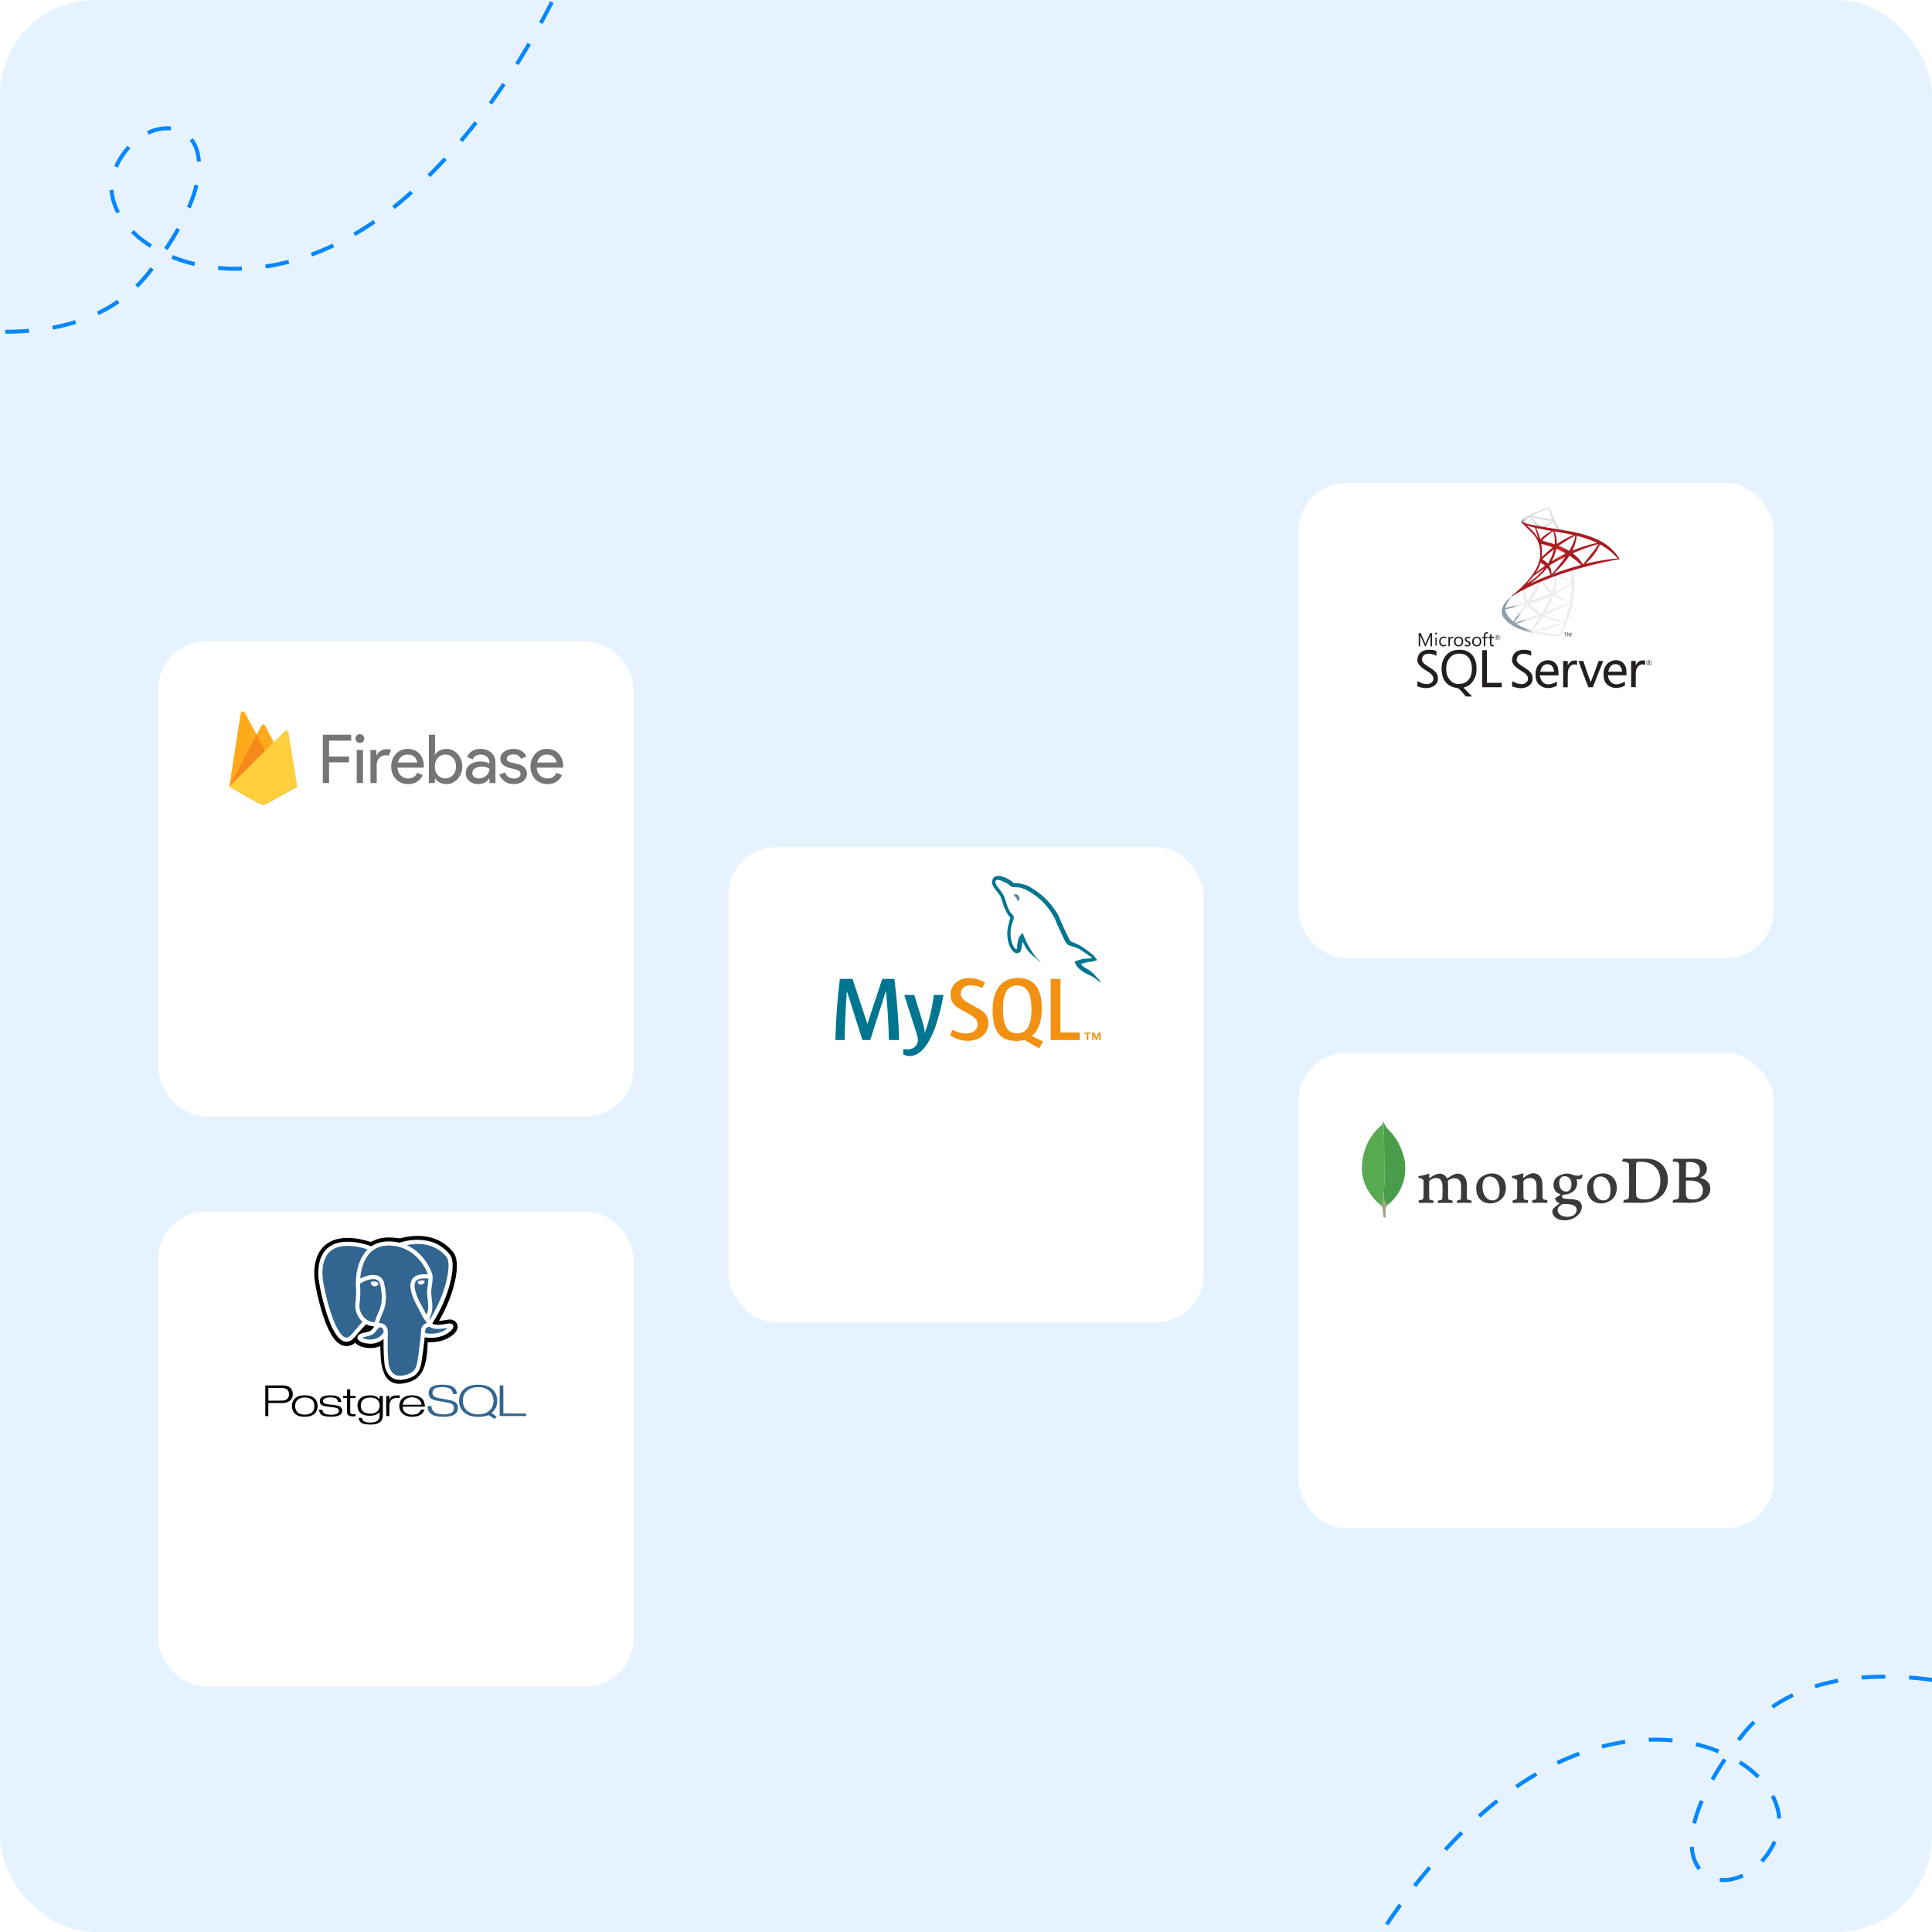 <svg width="488" height="488" viewBox="0 0 488 488" fill="none" xmlns="http://www.w3.org/2000/svg">
<g clip-path="url(#clip0_540_376)">
<rect width="488" height="488" rx="24" fill="#E6F3FF"/>
<g filter="url(#filter0_dd_540_376)">
<rect x="40" y="132" width="120" height="120" rx="12" fill="white"/>
</g>
<g clip-path="url(#clip1_540_376)">
<path opacity="0.54" d="M83.117 197.786H81.537V185.582H88.714V187.081H83.118V191.088H88.166V192.553H83.118V197.786L83.117 197.786ZM91.686 187.338C91.309 187.714 90.717 187.773 90.273 187.479C89.828 187.186 89.655 186.621 89.859 186.131C90.062 185.641 90.586 185.363 91.11 185.465C91.634 185.568 92.011 186.024 92.012 186.554C92.017 186.849 91.898 187.133 91.684 187.338H91.686ZM91.686 197.786H90.105V189.434H91.686V197.786ZM95.153 197.786H93.573V189.434H95.084V190.798H95.152C95.335 190.317 95.685 189.918 96.139 189.673C96.573 189.396 97.075 189.243 97.591 189.229C97.996 189.218 98.398 189.288 98.775 189.434L98.174 190.899C97.903 190.81 97.619 190.769 97.333 190.779C96.754 190.782 96.202 191.027 95.813 191.453C95.373 191.902 95.152 192.49 95.152 193.217L95.153 197.786ZM103.106 198.052C101.835 198.052 100.802 197.632 100.007 196.792C99.212 195.951 98.814 194.89 98.813 193.61C98.79 192.458 99.203 191.339 99.972 190.474C100.708 189.614 101.797 189.132 102.934 189.161C104.182 189.161 105.181 189.565 105.931 190.372C106.681 191.179 107.056 192.258 107.055 193.61L107.038 193.901H100.39C100.436 194.741 100.72 195.407 101.241 195.898C101.729 196.373 102.386 196.636 103.069 196.63C104.202 196.63 104.969 196.153 105.37 195.199L106.779 195.778C106.493 196.438 106.022 197.003 105.422 197.405C104.792 197.837 104.02 198.052 103.105 198.052L103.106 198.052ZM105.373 192.593C105.339 192.115 105.119 191.661 104.712 191.229C104.305 190.798 103.7 190.587 102.897 190.596C102.34 190.586 101.798 190.78 101.377 191.141C100.935 191.526 100.626 192.038 100.493 192.606L105.373 192.593ZM112.765 198.052C112.167 198.064 111.575 197.927 111.045 197.653C110.579 197.42 110.185 197.067 109.903 196.63H109.835V197.786H108.323V185.582H109.903V189.434L109.835 190.593H109.903C110.185 190.157 110.579 189.803 111.045 189.57C111.575 189.293 112.166 189.153 112.765 189.161C113.852 189.161 114.791 189.588 115.582 190.44C116.372 191.292 116.767 192.349 116.766 193.61C116.766 194.872 116.372 195.929 115.582 196.781C114.792 197.633 113.853 198.057 112.765 198.052ZM112.507 196.621C113.227 196.627 113.915 196.326 114.396 195.794C114.923 195.243 115.186 194.513 115.186 193.604C115.186 192.695 114.923 191.964 114.396 191.413C113.909 190.888 113.224 190.588 112.505 190.587C111.786 190.585 111.099 190.882 110.61 191.405C110.09 191.95 109.829 192.683 109.829 193.604C109.829 194.524 110.092 195.259 110.618 195.809C111.102 196.338 111.792 196.636 112.512 196.628L112.507 196.621ZM120.79 198.052C119.895 198.052 119.148 197.797 118.549 197.285C117.95 196.774 117.65 196.098 117.648 195.257C117.648 194.348 118.003 193.636 118.713 193.119C119.423 192.602 120.299 192.344 121.34 192.344C122.267 192.344 123.027 192.514 123.62 192.855V192.617C123.643 192.056 123.409 191.514 122.984 191.143C122.552 190.773 121.995 190.578 121.424 190.596C120.987 190.59 120.557 190.702 120.179 190.919C119.825 191.114 119.554 191.429 119.415 191.806L117.972 191.192C118.167 190.691 118.551 190.225 119.125 189.797C119.699 189.368 120.453 189.155 121.392 189.157C122.466 189.157 123.36 189.468 124.075 190.09C124.791 190.711 125.146 191.592 125.141 192.731V197.786H123.625V196.628H123.556C122.926 197.578 122.004 198.051 120.791 198.051L120.79 198.052ZM121.047 196.621C121.711 196.619 122.349 196.361 122.826 195.903C123.335 195.478 123.629 194.851 123.631 194.191C123.184 193.827 122.513 193.645 121.619 193.645C120.851 193.645 120.273 193.81 119.884 194.139C119.521 194.416 119.306 194.843 119.301 195.297C119.293 195.693 119.497 196.063 119.837 196.269C120.195 196.508 120.617 196.633 121.047 196.628V196.621L121.047 196.621ZM129.787 198.052C128.848 198.052 128.073 197.825 127.461 197.371C126.866 196.934 126.402 196.345 126.119 195.666L127.528 195.087C127.975 196.133 128.735 196.656 129.809 196.656C130.235 196.673 130.656 196.56 131.016 196.332C131.312 196.149 131.491 195.826 131.488 195.48C131.488 194.935 131.104 194.565 130.335 194.372L128.636 193.963C128.076 193.816 127.555 193.552 127.108 193.188C126.631 192.819 126.363 192.245 126.386 191.646C126.386 190.908 126.715 190.308 127.373 189.848C128.062 189.379 128.882 189.138 129.717 189.159C130.414 189.148 131.101 189.322 131.708 189.663C132.28 189.986 132.723 190.495 132.961 191.104L131.588 191.661C131.28 190.922 130.638 190.553 129.665 190.553C129.25 190.539 128.84 190.64 128.48 190.843C128.185 190.995 128 191.297 128 191.627C128 192.105 128.372 192.429 129.116 192.6L130.781 192.992C131.57 193.17 132.154 193.481 132.533 193.924C132.899 194.339 133.1 194.872 133.099 195.424C133.106 196.159 132.762 196.855 132.172 197.299C131.554 197.801 130.758 198.052 129.785 198.052L129.787 198.052ZM138.287 198.052C137.016 198.052 135.983 197.632 135.188 196.792C134.393 195.951 133.995 194.888 133.994 193.604C133.971 192.451 134.384 191.332 135.153 190.468C135.892 189.61 136.982 189.13 138.119 189.161C139.371 189.161 140.37 189.565 141.116 190.372C141.862 191.179 142.237 192.258 142.24 193.61L142.223 193.901H135.57C135.616 194.741 135.899 195.407 136.421 195.898C136.91 196.373 137.569 196.636 138.253 196.628C139.386 196.628 140.153 196.15 140.554 195.196L141.962 195.775C141.677 196.436 141.206 197.001 140.606 197.403C139.976 197.836 139.202 198.052 138.287 198.052L138.287 198.052ZM140.554 192.593C140.52 192.115 140.3 191.661 139.893 191.229C139.486 190.798 138.882 190.587 138.08 190.596C137.523 190.586 136.982 190.78 136.56 191.141C136.118 191.526 135.809 192.038 135.676 192.606L140.554 192.593Z" fill="black"/>
<path d="M57.91 198.723L60.816 180.129C60.852 179.901 61.029 179.721 61.256 179.682C61.484 179.644 61.711 179.755 61.819 179.958L64.825 185.563L66.022 183.283C66.115 183.106 66.298 182.996 66.497 182.996C66.697 182.996 66.88 183.106 66.972 183.283L75.082 198.723L57.91 198.723Z" fill="#FFA000"/>
<path d="M67.949 191.48L64.823 185.561L57.91 198.723L67.949 191.48Z" fill="#F57C00"/>
<path d="M75.082 198.723L72.857 184.95C72.823 184.753 72.682 184.59 72.491 184.529C72.3 184.468 72.09 184.519 71.948 184.66L57.91 198.723L65.678 203.079C66.166 203.351 66.76 203.351 67.248 203.079L75.082 198.723V198.723Z" fill="#FFCA28"/>
<path d="M72.856 184.95C72.823 184.753 72.681 184.59 72.49 184.529C72.299 184.468 72.09 184.519 71.948 184.66L69.162 187.454L66.971 183.283C66.878 183.106 66.695 182.996 66.496 182.996C66.297 182.996 66.114 183.106 66.021 183.283L64.823 185.563L61.818 179.958C61.709 179.755 61.482 179.644 61.254 179.683C61.026 179.722 60.849 179.902 60.814 180.13L57.91 198.723H57.9L57.91 198.734L57.986 198.771L71.944 184.797C72.086 184.655 72.296 184.604 72.487 184.665C72.679 184.726 72.82 184.889 72.854 185.087L75.061 198.736L75.082 198.723L72.856 184.95ZM57.935 198.698L60.816 180.262C60.851 180.033 61.028 179.853 61.255 179.814C61.483 179.775 61.71 179.886 61.819 180.09L64.824 185.695L66.022 183.414C66.115 183.238 66.298 183.128 66.497 183.128C66.696 183.128 66.879 183.238 66.972 183.414L69.118 187.497L57.935 198.698Z" fill="white" fill-opacity="0.2"/>
<path opacity="0.2" d="M67.248 202.948C66.76 203.22 66.166 203.22 65.678 202.948L57.929 198.604L57.91 198.723L65.678 203.078C66.166 203.35 66.76 203.35 67.248 203.078L75.082 198.723L75.062 198.6L67.248 202.948Z" fill="#A52714"/>
<path d="M72.834 184.953C72.8 184.755 72.659 184.593 72.469 184.532C72.279 184.471 72.07 184.522 71.929 184.664L69.152 187.456L66.969 183.286C66.876 183.11 66.694 183 66.496 183C66.297 183 66.115 183.11 66.022 183.286L64.828 185.566L61.834 179.963C61.725 179.76 61.499 179.649 61.272 179.688C61.045 179.727 60.869 179.907 60.834 180.135L57.94 198.72L65.68 203.073C66.166 203.345 66.758 203.345 67.244 203.073L75.052 198.72L72.834 184.953V184.953Z" fill="url(#paint0_linear_540_376)"/>
</g>
<g filter="url(#filter1_dd_540_376)">
<rect x="40" y="276" width="120" height="120" rx="12" fill="white"/>
</g>
<g clip-path="url(#clip2_540_376)">
<path d="M101.002 312.798C99.427 312.582 97.809 312.435 96.237 312.754C95.312 312.905 94.468 313.32 93.624 313.699C91.013 312.884 88.207 312.349 85.486 312.902C83.566 313.278 81.769 314.405 80.745 316.091C79.471 318.151 79.259 320.677 79.45 323.039C79.79 325.696 80.42 328.308 81.161 330.879C81.833 333.105 82.595 335.334 83.809 337.329C84.508 338.439 85.44 339.544 86.757 339.903C87.792 340.195 88.906 339.85 89.716 339.178C90.135 339.581 90.623 339.917 91.174 340.109C92.746 340.649 94.51 340.651 96.06 340.027C96.152 342.169 96.074 344.386 96.855 346.419C97.172 347.391 97.724 348.334 98.604 348.894C99.557 349.529 100.768 349.637 101.872 349.438C102.882 349.246 103.906 348.986 104.787 348.437C105.708 347.871 106.411 346.999 106.856 346.021C107.854 343.828 107.902 341.371 108.039 339.008C110.328 339.14 112.759 338.624 114.51 337.065C115.198 336.485 115.785 335.58 115.524 334.645C115.316 333.767 114.391 333.235 113.525 333.292C112.642 333.35 111.785 333.633 110.894 333.633C112.874 330.195 114.42 326.472 115.134 322.558C115.405 320.926 115.585 319.215 115.134 317.598C114.882 316.657 114.202 315.924 113.533 315.253C112.019 313.752 110.029 312.77 107.937 312.393C105.634 311.956 103.253 312.208 101.002 312.798Z" fill="white"/>
<path d="M100.994 313.858C103.446 313.1 106.122 312.898 108.616 313.574C110.612 314.111 112.423 315.311 113.672 316.959C114.177 317.643 114.292 318.522 114.329 319.348C114.376 320.824 114.12 322.29 113.788 323.723C112.877 327.495 111.245 331.07 109.171 334.342C110.333 334.84 111.637 334.591 112.835 334.377C113.335 334.279 113.979 334.158 114.357 334.596C114.725 335.074 114.372 335.681 113.998 336.032C112.255 337.736 109.615 338.182 107.281 337.788C107.046 339.873 106.798 341.959 106.472 344.034C106.291 345.192 105.905 346.399 104.999 347.198C104.146 347.943 103.023 348.272 101.932 348.479C100.82 348.672 99.57 348.512 98.694 347.748C97.765 346.926 97.236 345.708 97.119 344.485C96.883 342.398 96.872 340.293 96.879 338.194C95.876 339.058 94.542 339.502 93.221 339.402C92.289 339.325 91.258 339.178 90.558 338.498C90.171 338.144 90.192 337.472 90.623 337.163C91.37 336.599 92.364 336.643 93.211 336.316C93.839 336.132 94.165 335.52 94.561 335.051C93.83 334.997 93.116 334.811 92.459 334.488C91.452 335.561 90.481 336.669 89.537 337.8C88.992 338.453 88.187 339.006 87.296 338.897C86.294 338.775 85.55 337.989 84.99 337.211C83.886 335.625 83.206 333.797 82.584 331.98C81.643 329.067 80.904 326.081 80.475 323.047C80.263 320.762 80.444 318.273 81.775 316.324C82.828 314.761 84.671 313.91 86.505 313.718C88.972 313.46 91.465 313.963 93.781 314.797C95.712 313.508 98.167 313.33 100.393 313.783C100.593 313.808 100.791 313.898 100.994 313.858ZM102.807 314.49C103.286 314.822 103.825 315.053 104.307 315.384C106.281 316.705 107.82 318.631 108.787 320.794C109.054 321.418 109.33 322.076 109.275 322.772C109.287 324.193 108.801 325.578 108.945 327.002C109.083 328.511 109.409 330.054 109.024 331.554C108.916 332.086 108.638 332.557 108.447 333.058C108.462 333.131 108.489 333.276 108.504 333.347C108.685 333.112 108.85 332.864 109.002 332.608C110.536 330.009 111.756 327.218 112.56 324.306C112.98 322.732 113.309 321.115 113.29 319.48C113.261 318.793 113.204 318.043 112.759 317.485C111.824 316.314 110.58 315.39 109.18 314.859C107.157 314.097 104.906 314.04 102.807 314.49ZM96.973 314.687C95.408 314.892 93.941 315.737 92.996 317.006C91.71 318.71 91.148 320.858 90.985 322.957C92.278 322.353 93.734 321.788 95.178 322.152C96.117 322.377 96.822 323.197 97.027 324.123C97.449 325.98 97.677 327.937 97.265 329.818C96.947 331.337 96.021 332.651 95.714 334.173C96.106 334.204 96.514 334.231 96.863 334.427C97.584 334.82 97.999 335.662 97.955 336.472C97.9 338.544 97.903 340.616 98.013 342.686C98.077 343.543 98.101 344.412 98.328 345.245C98.637 346.239 99.327 347.257 100.421 347.45C101.572 347.627 102.762 347.3 103.786 346.78C104.786 346.252 105.236 345.127 105.408 344.069C105.77 341.86 106.021 339.635 106.275 337.411C106.384 336.618 106.229 335.746 106.672 335.032C106.924 334.574 107.421 334.359 107.867 334.133C107.494 333.655 107.1 333.19 106.807 332.656C105.706 330.381 104.214 328.23 103.754 325.7C103.556 324.635 103.67 323.369 104.55 322.626C105.52 321.792 106.881 321.841 108.082 321.883C107.36 319.842 106.02 318.026 104.324 316.686C102.27 315.07 99.556 314.359 96.973 314.687ZM85.966 314.862C84.529 315.131 83.161 315.953 82.428 317.243C81.45 318.947 81.343 320.999 81.514 322.912C81.858 325.427 82.457 327.901 83.165 330.335C83.798 332.392 84.49 334.464 85.636 336.298C86.06 336.922 86.546 337.619 87.307 337.838C87.958 337.972 88.475 337.436 88.857 336.985C89.723 335.917 90.671 334.92 91.564 333.875C90.251 332.682 89.542 330.864 89.78 329.097C89.97 327.743 90.006 326.373 89.923 325.009C89.779 323.073 90.054 321.112 90.657 319.27C91.099 317.89 91.857 316.63 92.831 315.56C90.624 314.888 88.265 314.419 85.966 314.862ZM105.292 323.371C104.625 323.893 104.66 324.843 104.795 325.595C105.275 327.955 106.652 329.978 107.717 332.097C108.512 330.5 108.023 328.689 107.9 327.004C107.764 325.643 108.181 324.317 108.223 322.965C107.245 322.904 106.138 322.77 105.292 323.371ZM90.948 324.243C90.971 325.378 91.051 326.513 90.973 327.648C90.939 328.651 90.645 329.658 90.871 330.659C91.2 332.428 92.782 333.999 94.641 333.981C94.914 333.088 95.23 332.208 95.62 331.36C96.738 329.159 96.557 326.573 95.973 324.248C95.814 323.593 95.2 323.123 94.534 323.094C93.249 323.019 92.009 323.557 90.948 324.243ZM107.705 335.413C107.358 335.734 107.382 336.247 107.378 336.681C108.143 336.943 108.967 336.915 109.76 336.821C110.958 336.691 112.177 336.291 113.057 335.435C111.617 335.609 110.044 335.957 108.691 335.244C108.372 335.023 107.98 335.21 107.705 335.413ZM94.074 337.071C93.271 337.545 92.298 337.515 91.465 337.901C93.153 338.762 95.489 338.46 96.657 336.879C97.256 336.322 96.677 335.147 95.887 335.259C95.16 335.732 94.851 336.653 94.074 337.071Z" fill="white"/>
<path d="M105.604 323.688C106.084 323.345 106.749 323.32 107.279 323.567C107.26 324.237 106.455 324.72 105.869 324.374C105.626 324.265 105.321 323.92 105.604 323.688Z" fill="white"/>
<path d="M93.928 323.727C94.429 323.593 95.028 323.658 95.441 323.992C95.729 324.227 95.466 324.616 95.216 324.756C94.648 325.176 93.745 324.765 93.629 324.092C93.596 323.895 93.766 323.784 93.928 323.727Z" fill="white"/>
<path d="M109.122 350.253C109.937 349.802 110.902 349.772 111.81 349.756C112.793 349.768 113.872 349.848 114.675 350.481C115.179 350.869 115.393 351.513 115.394 352.131C115.081 352.133 114.77 352.131 114.459 352.131C114.346 351.524 114.079 350.873 113.449 350.648C112.393 350.247 111.18 350.273 110.105 350.586C109.243 350.824 108.928 352.071 109.592 352.673C110.068 353.053 110.702 353.104 111.276 353.232C112.451 353.482 113.698 353.524 114.793 354.06C115.961 354.645 115.916 356.512 114.887 357.213C114.033 357.8 112.947 357.864 111.943 357.872C110.849 357.855 109.656 357.753 108.767 357.046C108.197 356.595 108.021 355.846 107.988 355.154C108.307 355.137 108.626 355.133 108.946 355.131C109.016 355.866 109.361 356.631 110.094 356.91C111.24 357.355 112.566 357.351 113.737 356.996C114.555 356.765 114.873 355.723 114.501 355.009C114.324 354.686 113.978 354.511 113.638 354.417C112.208 354.031 110.693 354.01 109.297 353.495C107.979 353.012 107.935 350.911 109.122 350.253Z" fill="#326690"/>
<path d="M118.013 350.336C119.105 349.78 120.369 349.693 121.571 349.792C122.712 349.886 123.874 350.309 124.646 351.184C125.604 352.216 125.776 353.776 125.416 355.092C125.222 355.83 124.703 356.413 124.147 356.908C124.586 357.227 125.042 357.521 125.481 357.843C125.285 358.032 125.083 358.216 124.876 358.393C124.412 358.095 123.987 357.74 123.507 357.469C123.137 357.469 122.798 357.693 122.428 357.745C121.4 357.927 120.332 357.939 119.305 357.738C118.186 357.515 117.11 356.887 116.507 355.898C115.91 354.932 115.833 353.713 116.106 352.631C116.36 351.63 117.099 350.795 118.013 350.336ZM119.504 350.514C118.438 350.762 117.445 351.505 117.099 352.573C116.734 353.722 116.861 355.108 117.694 356.03C118.426 356.86 119.555 357.234 120.639 357.251C121.839 357.291 123.151 356.947 123.94 355.989C125.019 354.603 124.894 352.292 123.452 351.198C122.361 350.311 120.828 350.231 119.504 350.514Z" fill="#326690"/>
<path d="M126.221 349.954C126.524 349.948 126.827 349.94 127.131 349.931C127.156 352.295 127.137 354.659 127.14 357.023C129.059 357.057 130.979 357.009 132.897 357.047C132.896 357.256 132.895 357.467 132.893 357.679C130.669 357.68 128.443 357.687 126.217 357.673C126.222 355.1 126.218 352.527 126.221 349.954Z" fill="#326690"/>
<path d="M102.807 314.49C104.906 314.04 107.157 314.098 109.18 314.859C110.58 315.391 111.825 316.314 112.759 317.485C113.204 318.043 113.261 318.793 113.29 319.48C113.309 321.115 112.981 322.732 112.56 324.306C111.756 327.218 110.536 330.01 109.002 332.608C108.85 332.864 108.685 333.112 108.504 333.347C108.489 333.276 108.462 333.13 108.447 333.058C108.638 332.557 108.916 332.086 109.025 331.554C109.409 330.054 109.083 328.512 108.945 327.002C108.801 325.577 109.287 324.192 109.275 322.772C109.331 322.076 109.055 321.418 108.787 320.794C107.819 318.631 106.281 316.706 104.307 315.384C103.825 315.052 103.286 314.822 102.807 314.49Z" fill="#326690"/>
<path d="M96.972 314.687C99.556 314.359 102.269 315.069 104.321 316.686C106.017 318.026 107.357 319.842 108.08 321.883C106.879 321.841 105.517 321.792 104.547 322.627C103.667 323.369 103.554 324.635 103.752 325.7C104.211 328.231 105.703 330.381 106.805 332.656C107.097 333.19 107.492 333.655 107.865 334.133C107.42 334.359 106.922 334.574 106.669 335.032C106.227 335.746 106.382 336.618 106.273 337.411C106.018 339.635 105.768 341.86 105.405 344.069C105.234 345.127 104.785 346.253 103.784 346.78C102.76 347.3 101.57 347.627 100.418 347.45C99.325 347.258 98.635 346.24 98.326 345.245C98.099 344.412 98.075 343.543 98.01 342.686C97.901 340.616 97.898 338.544 97.952 336.472C97.997 335.662 97.582 334.821 96.861 334.427C96.512 334.231 96.103 334.204 95.712 334.173C96.019 332.65 96.945 331.337 97.263 329.818C97.675 327.937 97.447 325.98 97.025 324.123C96.819 323.197 96.115 322.377 95.176 322.152C93.732 321.788 92.276 322.353 90.982 322.957C91.146 320.858 91.707 318.709 92.994 317.006C93.94 315.738 95.407 314.892 96.972 314.687Z" fill="#326690"/>
<path d="M85.965 314.862C88.264 314.419 90.624 314.888 92.831 315.561C91.857 316.632 91.1 317.892 90.657 319.271C90.054 321.114 89.779 323.075 89.923 325.011C90.006 326.375 89.97 327.746 89.781 329.099C89.542 330.866 90.251 332.683 91.564 333.876C90.671 334.922 89.723 335.918 88.857 336.987C88.475 337.438 87.958 337.974 87.307 337.84C86.546 337.62 86.061 336.924 85.636 336.3C84.49 334.465 83.798 332.394 83.165 330.336C82.456 327.902 81.858 325.428 81.514 322.914C81.343 321.001 81.45 318.949 82.429 317.245C83.16 315.953 84.528 315.131 85.965 314.862Z" fill="#326690"/>
<path d="M105.291 323.371C106.137 322.77 107.244 322.904 108.223 322.965C108.181 324.317 107.764 325.643 107.9 327.004C108.022 328.688 108.511 330.499 107.716 332.097C106.652 329.978 105.274 327.955 104.795 325.595C104.659 324.844 104.624 323.893 105.291 323.371ZM105.604 323.688C105.322 323.92 105.627 324.265 105.869 324.374C106.455 324.719 107.259 324.237 107.279 323.567C106.749 323.32 106.084 323.345 105.604 323.688Z" fill="#326690"/>
<path d="M90.948 324.243C92.009 323.558 93.249 323.02 94.534 323.093C95.2 323.122 95.814 323.593 95.974 324.248C96.558 326.572 96.738 329.158 95.621 331.359C95.231 332.208 94.914 333.088 94.642 333.98C92.782 333.998 91.201 332.427 90.871 330.658C90.646 329.658 90.94 328.651 90.974 327.647C91.051 326.513 90.97 325.377 90.948 324.243ZM93.929 323.727C93.766 323.784 93.597 323.895 93.63 324.093C93.746 324.766 94.648 325.176 95.216 324.756C95.467 324.615 95.73 324.227 95.442 323.992C95.03 323.657 94.429 323.593 93.929 323.727Z" fill="#326690"/>
<path d="M107.705 335.413C107.98 335.21 108.372 335.023 108.69 335.244C110.044 335.957 111.618 335.609 113.056 335.435C112.177 336.291 110.958 336.691 109.76 336.821C108.967 336.915 108.143 336.943 107.377 336.681C107.383 336.247 107.358 335.734 107.705 335.413Z" fill="#326690"/>
<path d="M94.073 337.071C94.851 336.653 95.159 335.732 95.885 335.259C96.676 335.147 97.254 336.323 96.656 336.879C95.488 338.46 93.152 338.762 91.463 337.901C92.296 337.515 93.271 337.545 94.073 337.071Z" fill="#326690"/>
<path d="M67.007 349.954C68.456 349.96 69.906 349.942 71.357 349.933C72.029 349.925 72.753 350.05 73.272 350.509C73.975 351.118 74.098 352.191 73.796 353.032C73.439 353.941 72.415 354.367 71.495 354.389C70.255 354.406 69.014 354.383 67.773 354.398C67.76 355.494 67.792 356.587 67.779 357.683C67.521 357.681 67.263 357.681 67.006 357.683C66.998 355.106 66.998 352.531 67.007 349.954ZM67.784 350.572C67.783 351.645 67.779 352.717 67.787 353.79C68.932 353.788 70.077 353.807 71.223 353.781C71.862 353.762 72.611 353.541 72.878 352.898C73.089 352.323 73.055 351.607 72.665 351.113C72.286 350.658 71.651 350.574 71.094 350.571C69.99 350.57 68.887 350.57 67.784 350.572Z" fill="black"/>
<path d="M87.667 350.947C87.931 350.947 88.196 350.947 88.462 350.947C88.462 351.499 88.461 352.05 88.466 352.602C88.918 352.608 89.37 352.608 89.822 352.602C89.829 352.781 89.835 352.959 89.843 353.138C89.386 353.147 88.929 353.147 88.472 353.137C88.453 354.221 88.468 355.305 88.461 356.388C88.469 356.634 88.445 356.961 88.697 357.102C89.049 357.279 89.457 357.214 89.833 357.193C89.833 357.364 89.835 357.537 89.835 357.71C89.254 357.776 88.628 357.819 88.089 357.552C87.763 357.382 87.655 356.993 87.662 356.65C87.655 355.477 87.664 354.305 87.659 353.133C87.318 353.134 86.978 353.133 86.637 353.129C86.639 352.953 86.641 352.778 86.643 352.604C86.981 352.608 87.317 352.606 87.654 352.591C87.659 352.043 87.66 351.495 87.667 350.947Z" fill="black"/>
<path d="M76.022 352.515C77.03 352.366 78.132 352.4 79.039 352.913C80.402 353.68 80.593 355.738 79.644 356.898C78.83 357.802 77.496 357.925 76.354 357.829C75.425 357.772 74.476 357.312 74.037 356.46C73.639 355.674 73.634 354.695 74.005 353.898C74.379 353.121 75.195 352.654 76.022 352.515ZM76.411 353.029C75.666 353.117 74.934 353.586 74.69 354.319C74.417 355.135 74.533 356.153 75.196 356.755C75.72 357.236 76.471 357.347 77.156 357.314C77.778 357.289 78.438 357.124 78.882 356.659C79.368 356.182 79.449 355.448 79.385 354.802C79.337 354.243 79.067 353.677 78.575 353.379C77.933 352.988 77.141 352.944 76.411 353.029Z" fill="black"/>
<path d="M81.301 352.886C81.825 352.552 82.472 352.499 83.077 352.457C83.933 352.437 84.868 352.432 85.609 352.923C86.022 353.182 86.17 353.671 86.228 354.127C85.95 354.137 85.671 354.14 85.393 354.14C85.335 353.762 85.181 353.361 84.801 353.203C84.118 352.89 83.329 352.923 82.602 353.028C82.149 353.092 81.598 353.349 81.584 353.875C81.544 354.248 81.886 354.51 82.212 354.591C83.171 354.832 84.173 354.808 85.139 355.015C85.571 355.116 86.035 355.288 86.281 355.683C86.615 356.255 86.408 357.076 85.828 357.406C85.124 357.823 84.273 357.844 83.476 357.848C82.702 357.817 81.858 357.805 81.196 357.343C80.79 357.062 80.651 356.561 80.574 356.099C80.863 356.095 81.152 356.099 81.44 356.105C81.455 356.734 81.983 357.179 82.576 357.254C83.438 357.378 84.391 357.449 85.193 357.049C85.749 356.769 85.695 355.869 85.107 355.661C83.914 355.313 82.615 355.427 81.439 355.001C80.594 354.663 80.58 353.362 81.301 352.886Z" fill="black"/>
<path d="M92.223 352.581C93.044 352.398 93.923 352.385 94.733 352.629C95.196 352.755 95.519 353.124 95.868 353.424C95.884 353.154 95.891 352.884 95.905 352.615C96.16 352.617 96.414 352.613 96.669 352.608C96.738 354.17 96.678 355.737 96.7 357.301C96.72 357.948 96.594 358.66 96.089 359.112C95.426 359.713 94.481 359.811 93.626 359.828C92.866 359.812 92.065 359.795 91.376 359.434C90.895 359.185 90.665 358.657 90.57 358.151C90.829 358.145 91.089 358.143 91.35 358.135C91.515 358.471 91.641 358.878 92.003 359.055C92.546 359.316 93.168 359.324 93.758 359.32C94.416 359.297 95.17 359.171 95.584 358.6C95.983 358.055 95.892 357.342 95.892 356.708C95.069 357.542 93.823 357.697 92.71 357.563C92.011 357.482 91.281 357.233 90.826 356.67C90.272 355.986 90.204 355.02 90.409 354.193C90.623 353.349 91.401 352.767 92.223 352.581ZM92.89 353.051C92.317 353.141 91.742 353.42 91.423 353.922C91.053 354.519 91.048 355.299 91.296 355.944C91.561 356.612 92.282 356.953 92.961 357.023C93.823 357.146 94.829 357.035 95.444 356.355C96.133 355.516 96.058 354.062 95.136 353.416C94.485 352.975 93.645 352.948 92.89 353.051Z" fill="black"/>
<path d="M99.121 352.659C99.699 352.406 100.344 352.453 100.96 352.454C100.96 352.669 100.961 352.884 100.964 353.099C100.331 353.09 99.626 353.005 99.082 353.401C98.55 353.764 98.368 354.442 98.358 355.055C98.349 355.93 98.364 356.806 98.354 357.683C98.093 357.681 97.832 357.68 97.572 357.68C97.547 355.992 97.543 354.304 97.566 352.616C97.826 352.617 98.089 352.617 98.35 352.613C98.356 352.905 98.356 353.197 98.365 353.488C98.559 353.167 98.763 352.817 99.121 352.659Z" fill="black"/>
<path d="M101.235 353.709C101.767 352.852 102.805 352.487 103.771 352.457C104.759 352.408 105.874 352.542 106.596 353.291C107.131 353.81 107.306 354.572 107.335 355.293C105.448 355.309 103.561 355.28 101.674 355.309C101.718 355.818 101.872 356.347 102.269 356.698C103.002 357.372 104.107 357.432 105.036 357.224C105.653 357.091 106.127 356.611 106.354 356.036C106.642 356.035 106.929 356.036 107.218 356.039C106.972 356.896 106.216 357.516 105.363 357.708C104.205 357.977 102.872 357.931 101.874 357.221C100.784 356.456 100.578 354.818 101.235 353.709ZM102.662 353.294C102.089 353.591 101.82 354.221 101.683 354.819C103.288 354.831 104.892 354.83 106.497 354.819C106.443 354.454 106.337 354.084 106.084 353.805C105.273 352.822 103.739 352.719 102.662 353.294Z" fill="black"/>
<path d="M101.002 312.798C103.253 312.208 105.634 311.956 107.937 312.393C110.029 312.771 112.019 313.752 113.533 315.254C114.203 315.924 114.883 316.657 115.134 317.598C115.585 319.215 115.406 320.927 115.134 322.559C114.42 326.473 112.874 330.196 110.895 333.634C111.785 333.634 112.642 333.351 113.525 333.292C114.391 333.236 115.316 333.768 115.524 334.646C115.785 335.581 115.197 336.486 114.51 337.066C112.759 338.625 110.328 339.14 108.039 339.009C107.902 341.371 107.855 343.828 106.857 346.021C106.412 347 105.709 347.872 104.787 348.437C103.905 348.987 102.882 349.247 101.872 349.439C100.768 349.638 99.556 349.53 98.604 348.895C97.724 348.335 97.171 347.392 96.856 346.42C96.074 344.386 96.152 342.169 96.06 340.028C94.51 340.652 92.747 340.65 91.175 340.11C90.622 339.917 90.135 339.582 89.716 339.179C88.907 339.851 87.792 340.197 86.757 339.904C85.441 339.545 84.509 338.441 83.809 337.33C82.595 335.334 81.833 333.106 81.161 330.88C80.419 328.309 79.79 325.697 79.45 323.04C79.258 320.678 79.471 318.152 80.745 316.092C81.77 314.405 83.566 313.279 85.486 312.903C88.207 312.35 91.013 312.884 93.624 313.7C94.469 313.321 95.312 312.905 96.237 312.755C97.809 312.435 99.427 312.582 101.002 312.798ZM100.993 313.858C100.791 313.899 100.591 313.808 100.393 313.783C98.166 313.33 95.712 313.509 93.781 314.797C91.464 313.963 88.971 313.46 86.504 313.718C84.67 313.909 82.828 314.761 81.775 316.324C80.443 318.273 80.263 320.762 80.475 323.047C80.903 326.081 81.643 329.067 82.584 331.98C83.204 333.796 83.886 335.625 84.989 337.211C85.549 337.989 86.294 338.775 87.295 338.897C88.186 339.006 88.992 338.453 89.537 337.8C90.48 336.669 91.452 335.561 92.458 334.488C93.116 334.811 93.83 334.997 94.56 335.051C94.165 335.52 93.84 336.132 93.21 336.316C92.363 336.643 91.369 336.599 90.622 337.163C90.191 337.472 90.17 338.144 90.558 338.498C91.257 339.178 92.289 339.325 93.221 339.402C94.541 339.502 95.875 339.058 96.878 338.194C96.872 340.293 96.882 342.398 97.118 344.485C97.235 345.708 97.763 346.926 98.693 347.748C99.57 348.512 100.819 348.672 101.931 348.479C103.022 348.272 104.145 347.944 104.998 347.197C105.905 346.399 106.291 345.192 106.471 344.034C106.797 341.959 107.045 339.873 107.281 337.788C109.615 338.182 112.255 337.736 113.998 336.031C114.371 335.681 114.724 335.074 114.356 334.596C113.978 334.158 113.334 334.279 112.835 334.377C111.635 334.591 110.332 334.84 109.17 334.342C111.244 331.07 112.876 327.495 113.788 323.723C114.12 322.29 114.376 320.824 114.328 319.348C114.291 318.522 114.176 317.643 113.672 316.959C112.422 315.311 110.611 314.111 108.615 313.574C106.122 312.898 103.447 313.099 100.993 313.858Z" fill="black"/>
</g>
<g filter="url(#filter2_dd_540_376)">
<rect x="184" y="184" width="120" height="120" rx="12" fill="white"/>
</g>
<g clip-path="url(#clip3_540_376)">
<path fill-rule="evenodd" clip-rule="evenodd" d="M256.799 225.863C256.482 225.863 256.259 225.901 256.033 225.957V225.995H256.07C256.22 226.292 256.481 226.499 256.667 226.76C256.818 227.059 256.948 227.357 257.098 227.656C257.116 227.638 257.134 227.618 257.134 227.618C257.397 227.432 257.527 227.133 257.527 226.685C257.414 226.554 257.396 226.424 257.302 226.293C257.192 226.107 256.949 226.013 256.799 225.863Z" fill="#5D87A1"/>
<path d="M227.108 262.702H224.523C224.432 258.338 224.18 254.235 223.768 250.391H223.746L219.809 262.702H217.84L213.929 250.391H213.905C213.615 254.083 213.432 258.186 213.356 262.702H211C211.152 257.21 211.533 252.062 212.144 247.256H215.348L219.078 258.605H219.1L222.853 247.256H225.919C226.59 252.884 226.986 258.034 227.108 262.702Z" fill="#00758F"/>
<path d="M238.321 251.306C237.269 257.018 235.88 261.168 234.157 263.758C232.813 265.753 231.342 266.751 229.741 266.751C229.314 266.751 228.787 266.623 228.162 266.367V264.991C228.468 265.035 228.826 265.059 229.237 265.059C229.984 265.059 230.587 264.852 231.046 264.44C231.595 263.937 231.869 263.372 231.869 262.747C231.869 262.32 231.655 261.442 231.229 260.116L228.392 251.305H230.931L232.967 257.894C233.424 259.39 233.615 260.434 233.538 261.03C234.652 258.055 235.43 254.814 235.873 251.305L238.321 251.306Z" fill="#00758F"/>
<path d="M272.733 262.702H265.389V247.255H267.861V260.801H272.733V262.702Z" fill="#F29111"/>
<path fill-rule="evenodd" clip-rule="evenodd" d="M263.466 263.074L260.627 261.674C260.881 261.466 261.12 261.243 261.338 260.984C262.543 259.567 263.146 257.47 263.146 254.693C263.146 249.584 261.14 247.027 257.128 247.027C255.16 247.027 253.627 247.675 252.528 248.973C251.322 250.391 250.721 252.48 250.721 255.242C250.721 257.957 251.254 259.95 252.322 261.215C253.299 262.358 254.77 262.931 256.739 262.931C257.474 262.931 258.149 262.84 258.761 262.659L262.457 264.811L263.466 263.074ZM254.269 259.611C253.644 258.605 253.33 256.989 253.33 254.761C253.33 250.872 254.513 248.926 256.876 248.926C258.113 248.926 259.02 249.391 259.6 250.321C260.225 251.328 260.537 252.929 260.537 255.126C260.537 259.047 259.354 261.008 256.99 261.008C255.756 261.008 254.848 260.544 254.269 259.611Z" fill="#F29111"/>
<path d="M249.644 258.42C249.644 259.73 249.163 260.805 248.204 261.647C247.244 262.485 245.955 262.904 244.338 262.904C242.828 262.904 241.363 262.421 239.945 261.462L240.609 260.136C241.83 260.746 242.934 261.051 243.926 261.051C244.856 261.051 245.584 260.844 246.111 260.434C246.636 260.023 246.952 259.448 246.952 258.719C246.952 257.801 246.312 257.018 245.139 256.361C244.054 255.766 241.89 254.525 241.89 254.525C240.717 253.669 240.129 252.751 240.129 251.238C240.129 249.987 240.568 248.976 241.444 248.206C242.322 247.434 243.455 247.05 244.843 247.05C246.277 247.05 247.58 247.432 248.754 248.195L248.158 249.521C247.153 249.094 246.161 248.881 245.185 248.881C244.393 248.881 243.781 249.072 243.356 249.454C242.928 249.834 242.664 250.323 242.664 250.917C242.664 251.832 243.317 252.626 244.523 253.295C245.62 253.89 247.838 255.155 247.838 255.155C249.043 256.01 249.644 256.92 249.644 258.42Z" fill="#F29111"/>
<path fill-rule="evenodd" clip-rule="evenodd" d="M275.835 242.082C274.341 242.044 273.185 242.194 272.214 242.604C271.934 242.716 271.487 242.716 271.449 243.071C271.599 243.221 271.617 243.462 271.748 243.669C271.972 244.042 272.363 244.545 272.719 244.806C273.11 245.105 273.502 245.403 273.914 245.664C274.641 246.114 275.463 246.374 276.17 246.822C276.581 247.083 276.991 247.419 277.403 247.7C277.608 247.849 277.738 248.091 278 248.184V248.128C277.868 247.961 277.832 247.718 277.702 247.53C277.515 247.345 277.328 247.176 277.142 246.99C276.601 246.262 275.929 245.628 275.202 245.106C274.605 244.694 273.297 244.135 273.056 243.446C273.056 243.446 273.036 243.426 273.018 243.407C273.429 243.37 273.916 243.221 274.306 243.107C274.94 242.94 275.518 242.977 276.172 242.81C276.471 242.735 276.769 242.641 277.069 242.549V242.38C276.732 242.044 276.49 241.596 276.135 241.279C275.185 240.458 274.138 239.656 273.056 238.983C272.476 238.61 271.73 238.368 271.114 238.05C270.892 237.938 270.519 237.883 270.387 237.695C270.051 237.284 269.864 236.744 269.621 236.258C269.081 235.233 268.557 234.094 268.091 233.01C267.756 232.283 267.55 231.555 267.14 230.883C265.217 227.71 263.126 225.789 259.917 223.904C259.227 223.511 258.406 223.344 257.53 223.138C257.063 223.118 256.596 223.083 256.13 223.064C255.831 222.932 255.531 222.578 255.271 222.41C254.207 221.739 251.465 220.284 250.68 222.206C250.176 223.42 251.427 224.614 251.857 225.23C252.173 225.658 252.585 226.145 252.807 226.629C252.938 226.946 252.975 227.283 253.107 227.618C253.406 228.439 253.685 229.354 254.077 230.12C254.282 230.511 254.506 230.923 254.767 231.276C254.917 231.483 255.178 231.575 255.234 231.912C254.974 232.284 254.953 232.845 254.803 233.312C254.132 235.421 254.393 238.033 255.344 239.582C255.642 240.049 256.352 241.076 257.304 240.683C258.144 240.348 257.957 239.285 258.199 238.352C258.255 238.126 258.218 237.979 258.329 237.829V237.867C258.59 238.389 258.852 238.892 259.094 239.416C259.673 240.33 260.681 241.282 261.521 241.916C261.967 242.253 262.322 242.831 262.882 243.037V242.98H262.846C262.734 242.813 262.566 242.738 262.416 242.607C262.08 242.271 261.708 241.86 261.445 241.487C260.661 240.443 259.97 239.286 259.356 238.091C259.056 237.511 258.796 236.877 258.552 236.298C258.441 236.076 258.441 235.738 258.254 235.626C257.973 236.036 257.564 236.392 257.358 236.894C257.003 237.697 256.967 238.686 256.835 239.713C256.761 239.733 256.799 239.713 256.761 239.749C256.164 239.6 255.959 238.985 255.734 238.463C255.174 237.137 255.08 235.009 255.566 233.479C255.696 233.088 256.257 231.856 256.033 231.483C255.92 231.127 255.547 230.923 255.342 230.642C255.1 230.288 254.837 229.841 254.671 229.448C254.223 228.403 253.998 227.246 253.514 226.201C253.29 225.716 252.897 225.211 252.582 224.764C252.226 224.26 251.835 223.906 251.555 223.309C251.462 223.103 251.331 222.767 251.48 222.543C251.516 222.394 251.592 222.338 251.742 222.3C251.983 222.095 252.675 222.355 252.917 222.468C253.607 222.747 254.186 223.01 254.765 223.401C255.026 223.588 255.306 223.942 255.641 224.037H256.034C256.63 224.167 257.303 224.074 257.864 224.242C258.852 224.558 259.748 225.025 260.551 225.53C262.995 227.079 265.011 229.282 266.372 231.912C266.597 232.34 266.69 232.733 266.895 233.18C267.287 234.096 267.773 235.03 268.164 235.924C268.556 236.802 268.93 237.696 269.491 238.425C269.77 238.816 270.891 239.021 271.394 239.227C271.766 239.394 272.346 239.544 272.682 239.749C273.317 240.141 273.95 240.589 274.549 241.02C274.845 241.242 275.779 241.708 275.835 242.082Z" fill="#00758F"/>
<path d="M277.613 262.7H277.999V260.807H277.418L276.946 262.097L276.431 260.807H275.871V262.7H276.236V261.259H276.257L276.796 262.7H277.074L277.612 261.259L277.613 262.7ZM274.496 262.7H274.906V261.129H275.442V260.807H273.939V261.129H274.496V262.7Z" fill="#F29111"/>
</g>
<g filter="url(#filter3_dd_540_376)">
<rect x="328" y="92" width="120" height="120" rx="12" fill="white"/>
</g>
<g clip-path="url(#clip4_540_376)">
<path d="M398.136 143.309L391.598 145.444L385.911 147.954L384.319 148.374C383.914 148.76 383.489 149.15 383.03 149.545C382.526 149.98 382.056 150.376 381.695 150.662C381.295 150.978 380.702 151.571 380.401 151.947C379.951 152.51 379.595 153.108 379.442 153.568C379.17 154.398 379.304 155.238 379.827 156.014C380.5 157.002 381.839 158.01 383.4 158.697C384.196 159.048 385.535 159.498 386.543 159.75C388.218 160.175 391.46 160.634 393.244 160.704C393.605 160.718 394.089 160.718 394.109 160.704C394.148 160.679 394.425 160.15 394.746 159.493C395.843 157.254 396.634 155.154 397.064 153.36C397.321 152.273 397.523 150.825 397.657 149.111C397.691 148.631 397.706 147.025 397.676 146.482C397.632 145.592 397.553 144.871 397.429 144.164C397.41 144.06 397.405 143.966 397.415 143.961C397.434 143.947 397.494 143.927 398.299 143.694L398.136 143.309V143.309H398.136L398.136 143.309ZM396.644 144.184C396.703 144.184 396.861 145.701 396.901 146.659C396.911 146.862 396.906 146.995 396.896 146.995C396.856 146.995 396.061 146.526 395.492 146.17C394.998 145.859 394.059 145.236 393.911 145.118C393.862 145.083 393.867 145.078 394.272 144.94C394.959 144.707 396.589 144.184 396.644 144.184ZM393.313 145.281C393.358 145.281 393.471 145.345 393.743 145.513C394.761 146.15 396.145 146.921 396.738 147.178C396.921 147.257 396.94 147.228 396.52 147.514C395.621 148.127 394.499 148.73 393.125 149.338C392.883 149.447 392.681 149.531 392.676 149.531C392.666 149.531 392.695 149.407 392.735 149.259C393.066 148.028 393.254 146.783 393.264 145.785C393.269 145.291 393.269 145.291 393.313 145.276C393.303 145.281 393.308 145.281 393.313 145.281ZM392.626 145.543C392.656 145.572 392.636 146.679 392.597 146.981C392.508 147.702 392.369 148.374 392.142 149.13C392.088 149.313 392.038 149.466 392.028 149.476C392.009 149.501 391.332 148.839 391.109 148.582C390.724 148.137 390.422 147.692 390.2 147.257C390.086 147.035 389.908 146.6 389.923 146.585C390.002 146.531 392.607 145.523 392.626 145.543ZM389.394 146.813C389.399 146.813 389.404 146.813 389.409 146.818C389.419 146.827 389.454 146.907 389.483 146.995C389.642 147.425 389.997 148.058 390.304 148.463C390.64 148.908 391.08 149.382 391.445 149.694C391.564 149.792 391.672 149.886 391.687 149.901C391.717 149.931 391.727 149.926 390.921 150.232C389.987 150.588 388.969 150.944 387.803 151.319C387.525 151.409 387.246 151.5 386.968 151.591C386.924 151.606 386.938 151.581 387.067 151.379C387.645 150.474 388.525 148.7 389.019 147.445C389.103 147.228 389.187 147.01 389.202 146.961C389.222 146.892 389.246 146.867 389.31 146.832C389.345 146.823 389.38 146.813 389.394 146.813ZM388.406 147.223C388.421 147.233 388.169 147.761 387.922 148.246C387.442 149.18 386.919 150.099 386.217 151.216C386.098 151.408 385.985 151.586 385.97 151.606C385.945 151.641 385.935 151.631 385.856 151.478C385.688 151.146 385.55 150.721 385.476 150.331C385.402 149.946 385.416 149.274 385.5 148.858C385.565 148.552 385.56 148.557 385.708 148.483C386.341 148.162 388.386 147.203 388.406 147.223ZM396.93 147.569V147.776C396.93 148.878 396.812 150.39 396.639 151.492C396.609 151.685 396.584 151.843 396.58 151.848C396.58 151.848 396.436 151.809 396.268 151.759C395.527 151.527 394.721 151.186 393.995 150.786C393.516 150.524 392.819 150.094 392.839 150.074C392.844 150.069 393.051 149.96 393.293 149.832C394.262 149.328 395.191 148.784 395.996 148.246C396.298 148.043 396.752 147.717 396.851 147.628L396.93 147.569ZM384.675 149.031C384.695 149.031 384.69 149.071 384.66 149.249C384.641 149.377 384.616 149.614 384.606 149.777C384.566 150.499 384.685 151.033 385.041 151.764C385.14 151.967 385.219 152.135 385.214 152.14C385.179 152.169 381.908 153.128 380.88 153.41C380.574 153.494 380.307 153.568 380.287 153.573C380.252 153.583 380.247 153.578 380.262 153.494C380.376 152.767 380.929 151.818 381.7 151.018C382.214 150.484 382.624 150.173 383.326 149.773C383.83 149.486 384.606 149.056 384.665 149.036C384.665 149.031 384.67 149.031 384.675 149.031ZM392.384 150.41C392.389 150.405 392.508 150.469 392.651 150.553C393.708 151.166 395.181 151.734 396.436 152.026L396.55 152.051L396.392 152.14C395.735 152.505 393.575 153.405 391.366 154.23C391.045 154.349 390.729 154.467 390.669 154.492C390.61 154.517 390.556 154.531 390.556 154.526C390.556 154.521 390.645 154.349 390.758 154.136C391.376 152.98 391.999 151.571 392.315 150.593C392.354 150.499 392.379 150.415 392.384 150.41ZM391.598 150.667C391.603 150.672 391.564 150.776 391.514 150.894C391.084 151.937 390.521 153.074 389.8 154.349C389.617 154.675 389.464 154.937 389.459 154.937C389.454 154.937 389.305 154.848 389.128 154.739C388.08 154.097 387.151 153.306 386.543 152.54L386.454 152.431L386.904 152.308C388.515 151.868 389.884 151.394 391.243 150.81C391.435 150.731 391.593 150.667 391.598 150.667ZM396.481 152.372C396.486 152.486 396.234 153.504 396.026 154.24C395.853 154.858 395.705 155.342 395.433 156.197C395.314 156.572 395.211 156.884 395.206 156.884C395.201 156.884 395.171 156.879 395.142 156.869C393.674 156.602 392.359 156.231 391.124 155.737C390.778 155.599 390.284 155.376 390.254 155.352C390.244 155.342 390.541 155.203 390.916 155.04C393.165 154.057 395.497 152.94 396.298 152.461C396.392 152.402 396.466 152.372 396.481 152.372ZM385.209 152.757C385.219 152.767 384.591 153.672 383.712 154.902C383.405 155.332 383.049 155.836 382.916 156.024C382.783 156.212 382.58 156.508 382.466 156.686L382.259 157.007L382.036 156.819C381.774 156.602 381.32 156.137 381.117 155.88C380.692 155.352 380.406 154.793 380.292 154.284C380.238 154.047 380.238 153.929 380.287 153.914C380.361 153.894 381.68 153.583 382.916 153.296C383.603 153.138 384.398 152.95 384.685 152.881C384.972 152.812 385.204 152.757 385.209 152.757ZM385.841 153L385.999 153.177C386.711 153.973 387.438 154.561 388.317 155.075C388.475 155.164 388.594 155.243 388.584 155.248C388.549 155.273 385.53 156.345 384.132 156.829C383.346 157.106 382.699 157.328 382.694 157.328C382.689 157.328 382.644 157.299 382.595 157.264L382.506 157.2L382.649 156.992C383.114 156.32 383.697 155.584 384.967 154.052L385.841 153ZM389.785 155.821C389.79 155.816 390.007 155.895 390.274 155.994C390.916 156.236 391.425 156.389 392.107 156.562C392.947 156.775 394.163 156.983 394.88 157.042C394.988 157.052 395.048 157.062 395.028 157.076C394.993 157.096 394.267 157.338 393.733 157.506C392.883 157.773 390.289 158.539 388.174 159.147C387.783 159.261 387.447 159.354 387.428 159.359C387.378 159.369 387.215 159.325 387.215 159.305C387.215 159.295 387.334 159.142 387.477 158.974C388.189 158.124 388.895 157.175 389.483 156.276C389.646 156.029 389.785 155.826 389.785 155.821ZM388.915 155.846C388.92 155.851 388.569 156.414 387.956 157.383C387.695 157.793 387.403 158.257 387.299 158.42C387.2 158.579 387.052 158.826 386.968 158.964L386.825 159.216L386.751 159.196C386.573 159.147 385.323 158.707 384.991 158.574C384.581 158.411 384.156 158.213 383.84 158.045C383.445 157.832 382.951 157.516 382.99 157.506C383 157.501 383.677 157.318 384.492 157.096C386.657 156.508 387.858 156.167 388.643 155.92C388.787 155.876 388.91 155.841 388.915 155.846ZM395.067 157.289H395.072C395.092 157.338 394.292 159.562 394 160.264C393.936 160.422 393.911 160.461 393.876 160.456C393.792 160.452 392.631 160.288 391.924 160.185C390.694 159.997 388.628 159.636 388.11 159.517L387.991 159.493L388.727 159.325C390.309 158.969 391.07 158.776 391.84 158.539C392.814 158.243 393.778 157.872 394.751 157.417C394.904 157.348 395.033 157.294 395.067 157.289Z" fill="url(#paint1_linear_540_376)"/>
<path d="M391.395 128.069C391.287 128.054 389.532 128.687 388.401 129.146C386.874 129.769 385.688 130.362 384.957 130.876C384.685 131.069 384.344 131.41 384.289 131.543C384.27 131.592 384.26 131.652 384.26 131.711L384.922 132.339L386.498 132.843L390.249 133.515L394.538 134.251L394.583 133.88C394.568 133.88 394.558 133.875 394.543 133.875L393.98 133.786L393.866 133.584C393.283 132.556 392.641 131.281 392.265 130.421C391.974 129.754 391.697 128.983 391.544 128.43C391.46 128.094 391.45 128.074 391.396 128.069V128.069H391.395L391.395 128.069ZM391.316 128.321H391.321C391.326 128.326 391.346 128.464 391.366 128.627C391.45 129.319 391.603 129.986 391.845 130.708C392.028 131.251 392.028 131.222 391.816 131.157C391.311 131.019 389.053 130.629 387.417 130.401C387.156 130.367 386.933 130.332 386.933 130.327C386.913 130.308 388.114 129.68 388.643 129.433C389.32 129.122 391.178 128.346 391.316 128.321ZM386.553 130.535L386.745 130.599C387.793 130.955 390.427 131.459 391.88 131.578C392.043 131.592 392.181 131.607 392.186 131.607C392.191 131.612 392.053 131.686 391.875 131.77C391.173 132.121 390.402 132.551 389.868 132.882C389.71 132.981 389.567 133.06 389.547 133.06C389.527 133.06 389.424 133.04 389.315 133.025L389.117 132.996L388.623 132.511C387.754 131.666 387.072 131.014 386.81 130.767L386.553 130.535ZM386.355 130.688L387.052 131.558C387.432 132.037 387.818 132.507 387.902 132.61C387.986 132.714 388.055 132.798 388.05 132.803C388.03 132.818 387.042 132.625 386.518 132.507C385.979 132.383 385.757 132.324 385.426 132.22L385.154 132.131V132.062C385.159 131.731 385.579 131.237 386.291 130.733L386.355 130.688ZM392.275 131.874C392.295 131.874 392.319 131.918 392.379 132.052C392.547 132.423 393.071 133.421 393.199 133.613C393.239 133.678 393.308 133.683 392.611 133.569C390.936 133.297 390.397 133.208 390.397 133.198C390.397 133.194 390.447 133.159 390.511 133.124C391.03 132.838 391.554 132.472 392.018 132.082C392.132 131.988 392.236 131.899 392.255 131.884C392.26 131.874 392.27 131.869 392.275 131.874Z" fill="url(#paint2_linear_540_376)"/>
<path d="M384.325 131.474C384.325 131.474 384.216 131.647 384.32 131.904C384.384 132.062 384.572 132.255 384.785 132.452C384.785 132.452 386.984 134.597 387.25 134.903C388.466 136.307 388.995 137.69 389.044 139.598C389.074 140.823 388.842 141.901 388.263 143.151C387.236 145.394 385.066 147.87 381.721 150.618L382.21 150.455C382.526 150.217 382.956 149.965 383.964 149.412C386.292 148.137 388.911 146.966 392.123 145.76C396.748 144.021 404.353 141.985 408.682 141.322L409.132 141.253L409.063 141.145C408.667 140.532 408.396 140.151 408.069 139.746C407.121 138.57 405.969 137.616 404.561 136.826C402.624 135.743 400.118 134.898 396.946 134.271C396.348 134.152 395.033 133.925 393.966 133.762C391.703 133.411 390.24 133.169 388.629 132.892C388.051 132.793 387.186 132.645 386.613 132.521C386.316 132.457 385.748 132.324 385.303 132.171C384.948 132.032 384.434 131.894 384.325 131.474ZM385.6 132.709C385.605 132.704 385.684 132.734 385.788 132.769C385.975 132.833 386.218 132.907 386.504 132.986C386.721 133.046 386.939 133.103 387.157 133.159C387.453 133.233 387.7 133.302 387.705 133.302C387.74 133.337 388.239 134.933 388.407 135.546C388.471 135.778 388.52 135.976 388.516 135.976C388.51 135.981 388.456 135.896 388.392 135.783C387.814 134.765 386.9 133.732 385.842 132.902C385.704 132.803 385.6 132.714 385.6 132.709ZM388.031 133.381C388.056 133.381 388.165 133.396 388.298 133.426C389.138 133.613 390.645 133.9 391.609 134.063C391.772 134.088 391.901 134.118 391.901 134.127C391.901 134.137 391.841 134.172 391.767 134.211C391.604 134.295 390.947 134.686 390.729 134.834C390.181 135.2 389.687 135.595 389.331 135.951C389.188 136.094 389.064 136.213 389.064 136.213C389.064 136.213 389.034 136.129 389.01 136.025C388.832 135.338 388.461 134.32 388.125 133.604C388.071 133.49 388.026 133.386 388.026 133.376C388.026 133.386 388.026 133.381 388.031 133.381ZM392.311 134.197C392.34 134.206 392.39 134.375 392.489 134.745C392.671 135.462 392.755 136.262 392.726 137.008C392.716 137.216 392.706 137.409 392.696 137.433L392.681 137.483L392.424 137.399C391.896 137.231 391.036 136.979 390.299 136.771C389.879 136.658 389.538 136.554 389.538 136.544C389.538 136.514 390.151 135.901 390.413 135.669C390.912 135.229 392.266 134.182 392.311 134.197ZM392.652 134.246C392.666 134.231 394.697 134.582 395.622 134.76C396.308 134.893 397.307 135.101 397.366 135.126C397.396 135.136 397.292 135.195 396.961 135.343C395.656 135.931 394.687 136.46 393.724 137.102C393.472 137.27 393.259 137.409 393.255 137.409C393.25 137.409 393.245 137.265 393.245 137.092C393.245 136.154 393.057 135.205 392.711 134.404C392.676 134.325 392.647 134.251 392.652 134.246ZM397.905 135.284C397.919 135.299 397.855 135.699 397.796 135.936C397.618 136.672 397.139 137.765 396.551 138.792C396.447 138.975 396.353 139.123 396.343 139.128C396.333 139.133 396.2 139.059 396.047 138.97C395.473 138.634 394.821 138.318 394.109 138.021C393.912 137.937 393.739 137.868 393.734 137.858C393.699 137.829 395.29 136.776 396.131 136.272C396.798 135.867 397.885 135.264 397.905 135.284ZM398.28 135.343C398.325 135.343 399.224 135.59 399.693 135.729C400.855 136.074 402.189 136.564 403.059 136.959L403.419 137.122L403.167 137.181C401.043 137.671 399.224 138.234 397.47 138.946C397.326 139.005 397.198 139.054 397.188 139.054C397.178 139.054 397.228 138.941 397.292 138.802C397.821 137.68 398.162 136.509 398.245 135.511C398.25 135.417 398.265 135.343 398.28 135.343ZM389.326 137.399C389.341 137.384 390.028 137.547 390.398 137.651C390.962 137.809 392.157 138.209 392.157 138.239C392.157 138.244 392.024 138.357 391.866 138.496C391.219 139.034 390.596 139.603 389.85 140.324C389.627 140.537 389.44 140.71 389.43 140.71C389.42 140.71 389.415 140.68 389.42 140.64C389.533 139.81 389.509 138.743 389.351 137.661C389.336 137.522 389.321 137.404 389.326 137.399ZM403.76 137.414C403.77 137.423 403.444 137.937 403.237 138.229C402.94 138.654 402.505 139.217 401.522 140.453C401.003 141.105 400.42 141.841 400.227 142.088C400.029 142.335 399.866 142.543 399.861 142.543C399.856 142.543 399.792 142.454 399.723 142.345C399.17 141.515 398.507 140.789 397.722 140.136C397.573 140.013 397.41 139.879 397.356 139.84C397.302 139.8 397.257 139.761 397.257 139.756C397.257 139.741 398.097 139.38 398.735 139.123C399.852 138.669 401.373 138.125 402.515 137.774C403.113 137.587 403.75 137.404 403.76 137.414ZM404.141 137.512C404.161 137.508 404.279 137.567 404.423 137.651C405.623 138.338 406.799 139.222 407.729 140.131C407.99 140.388 408.638 141.061 408.628 141.065C408.628 141.065 408.401 141.085 408.134 141.105C406.053 141.263 403.39 141.703 400.83 142.321C400.657 142.36 400.504 142.395 400.494 142.395C400.484 142.395 400.677 142.202 400.919 141.97C402.421 140.522 403.108 139.608 403.919 137.977C404.032 137.735 404.131 137.527 404.141 137.512C404.136 137.512 404.136 137.512 404.141 137.512ZM393.136 138.639C393.205 138.654 393.848 138.955 394.332 139.198C394.777 139.42 395.444 139.776 395.478 139.805C395.483 139.81 395.246 139.934 394.955 140.077C394.025 140.542 393.23 140.981 392.4 141.485C392.162 141.629 391.965 141.747 391.96 141.747C391.94 141.747 391.945 141.728 392.078 141.485C392.523 140.675 392.879 139.707 393.082 138.763C393.101 138.689 393.121 138.639 393.136 138.639ZM392.493 138.758C392.508 138.773 392.34 139.38 392.237 139.711C392.034 140.339 391.693 141.125 391.362 141.718C391.283 141.856 391.164 142.059 391.1 142.172L390.976 142.37L390.7 142.103C390.379 141.792 390.117 141.599 389.781 141.426C389.647 141.357 389.543 141.298 389.543 141.288C389.543 141.248 390.388 140.482 391.036 139.929C391.5 139.529 392.479 138.743 392.493 138.758ZM396.422 140.374L396.664 140.532C397.218 140.893 397.87 141.372 398.369 141.792C398.651 142.024 399.194 142.513 399.303 142.632L399.362 142.696L398.962 142.81C396.699 143.437 394.949 143.996 392.909 144.747C392.681 144.831 392.489 144.9 392.474 144.9C392.444 144.9 392.419 144.925 392.928 144.455C394.233 143.255 395.389 141.93 396.249 140.64L396.422 140.374ZM395.389 140.631C395.399 140.64 394.722 141.594 394.317 142.133C393.833 142.775 392.973 143.852 392.38 144.554C392.133 144.846 391.92 145.088 391.91 145.093C391.896 145.098 391.891 145.024 391.891 144.91C391.891 144.312 391.737 143.675 391.471 143.131C391.357 142.904 391.337 142.849 391.362 142.825C391.456 142.741 392.894 141.92 393.803 141.431C394.416 141.105 395.374 140.621 395.389 140.631ZM389.143 142.163C389.158 142.163 389.272 142.222 389.4 142.291C389.716 142.464 389.998 142.657 390.25 142.864C390.26 142.874 390.131 142.978 389.963 143.101C389.494 143.437 388.782 143.976 388.367 144.307C387.932 144.653 387.918 144.663 387.967 144.589C388.293 144.09 388.456 143.808 388.629 143.447C388.782 143.126 388.936 142.746 389.044 142.415C389.084 142.271 389.133 142.163 389.143 142.163ZM390.808 143.467C390.833 143.462 390.863 143.507 390.996 143.704C391.278 144.124 391.495 144.688 391.55 145.142L391.559 145.241L390.883 145.503C389.672 145.973 388.555 146.437 387.799 146.783C387.586 146.882 387.216 147.06 386.974 147.178C386.732 147.302 386.534 147.396 386.534 147.391C386.534 147.386 386.687 147.272 386.875 147.134C388.352 146.061 389.632 144.885 390.591 143.709C390.695 143.586 390.789 143.472 390.798 143.467L390.808 143.467ZM390.043 143.655C390.062 143.675 389.499 144.312 389.113 144.702C388.16 145.676 387.216 146.437 386.045 147.178C385.896 147.272 385.763 147.356 385.748 147.366C385.714 147.386 385.758 147.336 386.272 146.778C386.598 146.427 386.845 146.131 387.127 145.765C387.315 145.523 387.349 145.488 387.621 145.295C388.348 144.772 390.023 143.635 390.043 143.655Z" fill="url(#paint3_radial_540_376)"/>
<path d="M368.643 164.117C368.552 164.117 368.46 164.125 368.37 164.125C366.529 164.223 365.287 165.034 364.561 166.616C363.94 168.047 364.008 169.918 364.568 171.358C365.219 172.765 366.272 173.507 368.029 173.788C368.401 173.849 368.65 174.053 369.37 174.893L370.256 175.931H371.862L370.794 174.854C370.203 174.264 369.726 173.75 369.726 173.704C369.726 173.659 369.952 173.56 370.225 173.477C371.127 173.204 371.875 172.508 372.399 171.44C372.823 170.583 372.884 170.318 372.944 169.252C373.103 166.078 371.43 164.093 368.643 164.116L368.643 164.117ZM370.051 172.418C369.27 172.796 368.135 172.872 367.394 172.6C366.628 172.318 365.886 171.523 365.553 170.622C365.182 169.638 365.235 167.821 365.659 167.003C366.34 165.7 367.242 165.101 368.559 165.101C370.513 165.101 371.625 166.297 371.77 168.547C371.885 170.424 371.256 171.833 370.052 172.417L370.051 172.418ZM397.806 166.828C397.132 166.828 396.616 167.101 396.269 167.638L395.996 168.064V166.957H394.83V173.593H395.995V171.472C395.995 169.532 396.02 169.306 396.291 168.775C396.664 168.047 397.307 167.684 397.928 167.858L398.345 167.98V166.83H397.806L397.806 166.828ZM390.954 166.767C390.725 166.767 390.483 166.798 390.242 166.851C388.681 167.259 387.801 168.753 387.855 170.29C387.855 171.577 388.105 172.22 388.726 172.895C389.999 173.939 391.149 174.022 392.702 173.462C392.967 173.349 393.255 173.219 393.255 173.219V172.175L392.702 172.462C391.445 173.009 390.499 173.009 389.741 172.365C389.257 171.872 389.044 171.282 388.946 170.608H393.649V169.713C393.649 167.889 392.551 166.738 390.953 166.767H390.954V166.767ZM389.052 169.677C389.052 169.677 389.226 168.539 389.87 168.092C390.18 167.874 390.536 167.768 390.884 167.768C391.234 167.768 391.582 167.881 391.869 168.1C392.46 168.555 392.559 169.668 392.559 169.668H389.052V169.677L389.052 169.677ZM360.933 168.48C359.669 167.714 359.108 167.161 359.176 166.51C359.373 164.708 361.599 164.957 362.833 165.639L362.841 164.427C362.841 164.427 362.16 164.131 361.183 164.116C359.684 164.093 358.714 164.585 358.26 165.585C357.593 167.062 358.184 168.175 360.319 169.417C361.517 170.114 362.047 170.72 362.047 171.38C362.047 172.743 360.403 173.219 358.707 172.364C358.358 172.19 358.062 172.045 358.047 172.045C357.986 172.431 358.017 173.356 358.017 173.356C358.017 173.356 358.538 173.575 359.32 173.726C361.258 174.113 363.022 173.203 363.189 171.727C363.334 170.341 362.833 169.614 360.933 168.479L360.933 168.48ZM408.129 166.752C407.901 166.752 407.66 166.783 407.408 166.836C405.849 167.244 404.971 168.738 405.031 170.275C405.031 171.56 405.28 172.198 405.901 172.872C407.174 173.917 408.324 174.001 409.885 173.44C410.149 173.327 410.436 173.198 410.436 173.198V172.153L409.884 172.441C408.625 172.986 407.678 172.986 406.923 172.342C406.436 171.851 406.225 171.267 406.127 170.585H410.822V169.691C410.822 167.876 409.724 166.723 408.126 166.753L408.129 166.752ZM406.227 169.661C406.227 169.661 406.402 168.525 407.046 168.07C407.355 167.85 407.711 167.744 408.059 167.744C408.407 167.744 408.757 167.857 409.044 168.078C409.635 168.532 409.734 169.653 409.734 169.653H406.228L406.227 169.661ZM384.849 168.495C383.584 167.73 383.025 167.176 383.092 166.525C383.289 164.722 385.516 164.972 386.749 165.654L386.757 164.441C386.757 164.441 386.076 164.146 385.099 164.132C383.6 164.11 382.63 164.601 382.175 165.602C381.509 167.078 382.108 168.191 384.235 169.433C385.432 170.13 385.962 170.727 385.962 171.387C385.962 172.751 384.319 173.235 382.623 172.371C382.275 172.198 381.98 172.054 381.963 172.054C381.902 172.441 381.933 173.366 381.933 173.366C381.933 173.366 382.448 173.577 383.227 173.736C385.167 174.123 386.932 173.215 387.098 171.738C387.242 170.359 386.742 169.632 384.849 168.496V168.495L384.849 168.495ZM414.982 166.812C414.308 166.812 413.786 167.086 413.445 167.624L413.172 168.047V166.943H412.006V173.576H413.171V171.455C413.171 169.517 413.195 169.289 413.466 168.759C413.84 168.033 414.482 167.669 415.103 167.843L415.52 167.965V166.812H414.982L414.982 166.812ZM375.573 168.456V164.23H374.397V173.591H379.342V172.485H375.573V168.456H375.573ZM402.767 169.774L401.798 172.296L400.866 169.76L399.919 166.95H398.715C399.495 169.161 400.344 171.41 401.199 173.591C401.57 173.599 401.942 173.591 402.313 173.591L403.621 170.304L404.955 166.95H403.804C403.804 166.95 403.296 168.283 402.766 169.775L402.767 169.774ZM378.283 161.68C378.472 161.68 378.63 161.619 378.761 161.489C378.889 161.36 378.957 161.209 378.957 161.02C378.957 160.83 378.889 160.672 378.761 160.551C378.63 160.429 378.48 160.368 378.291 160.368C378.1 160.368 377.942 160.429 377.814 160.558C377.684 160.686 377.625 160.844 377.625 161.027C377.625 161.218 377.685 161.376 377.814 161.496C377.935 161.617 378.094 161.678 378.283 161.678V161.68ZM377.866 160.603C377.979 160.49 378.116 160.438 378.292 160.438C378.457 160.438 378.594 160.49 378.708 160.603C378.821 160.716 378.882 160.853 378.882 161.02C378.882 161.186 378.821 161.331 378.708 161.443C378.594 161.556 378.457 161.61 378.292 161.61C378.124 161.61 377.988 161.558 377.875 161.443C377.762 161.331 377.701 161.186 377.701 161.02C377.701 160.853 377.753 160.716 377.866 160.603ZM378.146 161.08H378.223C378.277 161.08 378.33 161.132 378.375 161.232L378.466 161.436H378.609L378.497 161.209C378.451 161.118 378.405 161.065 378.352 161.05C378.419 161.034 378.472 161.012 378.51 160.966C378.549 160.927 378.563 160.874 378.563 160.814C378.563 160.745 378.541 160.693 378.495 160.655C378.443 160.611 378.359 160.588 378.252 160.588H378.01V161.436H378.132V161.08L378.146 161.08ZM378.146 160.686H378.252C378.329 160.686 378.383 160.702 378.412 160.724C378.441 160.747 378.449 160.776 378.449 160.83C378.449 160.928 378.388 160.974 378.275 160.974H378.145V160.686L378.146 160.686ZM358.722 161.005C358.722 160.71 358.714 160.49 358.707 160.36H358.713C358.744 160.513 358.781 160.627 358.812 160.703L359.941 163.225H360.13L361.259 160.68C361.289 160.611 361.32 160.506 361.357 160.361H361.366C361.343 160.613 361.335 160.832 361.335 161.007V163.233H361.722V159.924H361.237L360.199 162.225C360.161 162.316 360.108 162.453 360.04 162.633H360.025C360.002 162.544 359.949 162.407 359.874 162.241L358.859 159.916H358.344V163.225H358.716V161.006L358.722 161.005ZM362.569 161.011H362.902V163.072H362.569V161.011ZM362.735 160.255C362.805 160.255 362.864 160.232 362.909 160.186C362.955 160.141 362.986 160.082 362.986 160.012C362.986 159.944 362.963 159.884 362.91 159.839C362.863 159.792 362.803 159.769 362.735 159.769C362.667 159.769 362.606 159.793 362.561 159.839C362.515 159.884 362.484 159.944 362.484 160.012C362.484 160.088 362.508 160.141 362.561 160.186C362.613 160.232 362.667 160.255 362.735 160.255H362.735ZM365.28 163.117V162.754C365.098 162.89 364.901 162.958 364.698 162.958C364.455 162.958 364.258 162.875 364.114 162.715C363.97 162.557 363.894 162.337 363.894 162.064C363.894 161.777 363.97 161.549 364.128 161.376C364.28 161.209 364.478 161.126 364.719 161.126C364.916 161.126 365.105 161.186 365.28 161.308V160.922C365.121 160.838 364.94 160.8 364.735 160.8C364.356 160.8 364.061 160.922 363.84 161.156C363.621 161.391 363.508 161.709 363.508 162.094C363.508 162.436 363.607 162.724 363.811 162.943C364.023 163.169 364.295 163.284 364.629 163.284C364.887 163.277 365.098 163.223 365.28 163.117ZM366.234 162.018C366.234 161.747 366.295 161.527 366.408 161.376C366.514 161.239 366.643 161.171 366.795 161.171C366.923 161.171 367.014 161.194 367.081 161.247V160.853C367.029 160.83 366.954 160.823 366.855 160.823C366.719 160.823 366.598 160.868 366.491 160.953C366.378 161.042 366.288 161.179 366.235 161.352H366.226V160.868H365.848V163.231H366.227V162.018H366.234ZM368.408 163.278C368.764 163.278 369.051 163.163 369.264 162.936C369.476 162.71 369.582 162.406 369.582 162.027C369.582 161.641 369.484 161.345 369.286 161.125C369.09 160.906 368.817 160.8 368.461 160.8C368.105 160.8 367.818 160.906 367.606 161.111C367.378 161.337 367.258 161.655 367.258 162.064C367.258 162.42 367.356 162.716 367.561 162.935C367.773 163.163 368.053 163.277 368.408 163.277V163.278ZM367.87 161.353C368.014 161.201 368.203 161.126 368.438 161.126C368.681 161.126 368.863 161.201 368.999 161.353C369.135 161.512 369.203 161.739 369.203 162.042C369.203 162.33 369.142 162.557 369.014 162.709C368.885 162.868 368.696 162.952 368.446 162.952C368.203 162.952 368.014 162.868 367.87 162.709C367.727 162.549 367.658 162.33 367.658 162.042C367.643 161.755 367.719 161.521 367.87 161.353ZM371.24 163.072C371.384 162.943 371.46 162.785 371.46 162.587C371.46 162.413 371.399 162.269 371.286 162.156C371.194 162.064 371.052 161.982 370.846 161.898C370.664 161.822 370.551 161.754 370.49 161.701C370.429 161.641 370.392 161.565 370.392 161.458C370.392 161.36 370.43 161.285 370.505 161.224C370.581 161.163 370.679 161.133 370.809 161.133C371.013 161.133 371.187 161.187 371.347 161.301V160.922C371.194 160.846 371.029 160.81 370.839 160.81C370.596 160.81 370.391 160.876 370.24 161.006C370.081 161.134 370.005 161.301 370.005 161.497C370.005 161.671 370.057 161.815 370.156 161.921C370.24 162.011 370.382 162.104 370.58 162.186C370.77 162.269 370.898 162.345 370.967 162.406C371.034 162.467 371.065 162.542 371.065 162.632C371.065 162.852 370.914 162.966 370.618 162.966C370.391 162.966 370.187 162.891 370.004 162.74V163.148C370.169 163.247 370.368 163.292 370.586 163.292C370.867 163.278 371.087 163.209 371.238 163.073L371.24 163.072ZM373.043 160.8C372.686 160.8 372.4 160.906 372.187 161.111C371.961 161.337 371.84 161.655 371.84 162.064C371.84 162.421 371.938 162.716 372.142 162.936C372.355 163.163 372.634 163.277 372.99 163.277C373.355 163.277 373.633 163.162 373.846 162.935C374.059 162.709 374.165 162.405 374.165 162.026C374.165 161.64 374.066 161.344 373.869 161.125C373.664 160.905 373.392 160.799 373.044 160.799L373.043 160.8ZM373.777 162.042C373.777 162.33 373.716 162.557 373.588 162.709C373.459 162.868 373.27 162.952 373.02 162.952C372.777 162.952 372.588 162.868 372.444 162.709C372.301 162.549 372.232 162.33 372.232 162.042C372.232 161.738 372.308 161.503 372.46 161.345C372.603 161.194 372.792 161.118 373.028 161.118C373.262 161.118 373.451 161.194 373.587 161.345C373.709 161.512 373.776 161.739 373.776 162.042H373.777ZM374.8 163.224H375.178V161.179H375.731V160.861H375.178V160.496C375.178 160.164 375.307 159.997 375.572 159.997C375.662 159.997 375.753 160.02 375.821 160.058V159.717C375.753 159.687 375.662 159.68 375.548 159.68C375.344 159.68 375.177 159.741 375.041 159.869C374.882 160.02 374.798 160.216 374.798 160.482V160.87H374.398V161.187H374.798V163.225L374.8 163.224ZM376.352 162.579C376.352 163.041 376.556 163.277 376.973 163.277C377.124 163.277 377.238 163.253 377.329 163.199V162.874C377.26 162.926 377.177 162.95 377.086 162.95C376.958 162.95 376.867 162.92 376.814 162.851C376.76 162.784 376.73 162.669 376.73 162.511V161.178H377.329V160.86H376.73V160.163C376.6 160.209 376.472 160.247 376.351 160.285V160.86H375.943V161.178H376.351V162.579L376.352 162.579ZM416.997 166.934C416.868 166.812 416.716 166.752 416.528 166.752C416.337 166.752 416.179 166.812 416.05 166.943C415.922 167.07 415.861 167.229 415.861 167.412C415.861 167.601 415.922 167.759 416.049 167.881C416.178 168.002 416.336 168.063 416.527 168.063C416.715 168.063 416.874 168.002 417.005 167.874C417.132 167.743 417.2 167.593 417.2 167.405C417.193 167.214 417.124 167.056 416.996 166.934L416.997 166.934ZM416.936 167.829C416.823 167.941 416.686 167.993 416.519 167.993C416.354 167.993 416.217 167.941 416.102 167.829C415.989 167.714 415.929 167.571 415.929 167.403C415.929 167.238 415.981 167.101 416.095 166.986C416.208 166.873 416.345 166.821 416.519 166.821C416.684 166.821 416.821 166.873 416.936 166.986C417.049 167.101 417.11 167.238 417.11 167.403C417.11 167.578 417.058 167.714 416.936 167.829ZM416.596 167.442C416.663 167.426 416.717 167.396 416.755 167.359C416.793 167.32 416.807 167.266 416.807 167.206C416.807 167.138 416.785 167.084 416.739 167.047C416.687 167.003 416.603 166.98 416.496 166.98H416.254V167.828H416.376V167.472H416.452C416.504 167.472 416.556 167.524 416.603 167.623L416.693 167.827H416.837L416.724 167.599C416.685 167.5 416.64 167.455 416.594 167.44L416.596 167.442ZM416.512 167.366H416.382V167.079H416.489C416.564 167.079 416.617 167.093 416.648 167.116C416.678 167.139 416.685 167.168 416.685 167.222C416.685 167.32 416.624 167.366 416.511 167.366L416.512 167.366ZM395.383 160.763H395.489V159.914H395.77V159.808H395.103V159.914H395.383V160.763H395.383ZM396.026 160.125C396.026 160.043 396.026 159.975 396.02 159.937C396.027 159.982 396.042 160.012 396.049 160.035L396.375 160.763H396.427L396.754 160.028C396.762 160.005 396.769 159.976 396.784 159.937C396.777 160.012 396.777 160.073 396.777 160.119V160.762H396.89V159.808H396.754L396.458 160.466C396.451 160.49 396.428 160.536 396.413 160.588H396.404C396.398 160.558 396.383 160.527 396.361 160.475L396.066 159.808H395.913V160.764H396.02V160.126L396.026 160.125Z" fill="#231F1F"/>
</g>
<g filter="url(#filter4_dd_540_376)">
<rect x="328" y="236" width="120" height="120" rx="12" fill="white"/>
</g>
<path d="M426.03 293.536C425.95 293.551 425.871 293.726 425.871 293.821C425.855 294.457 425.84 296.14 425.84 297.283C425.84 297.314 425.887 297.378 425.935 297.378C426.173 297.394 426.744 297.409 427.236 297.409C427.919 297.409 428.316 297.314 428.539 297.219C429.11 296.934 429.38 296.314 429.38 295.631C429.38 294.091 428.301 293.503 426.697 293.503C426.586 293.488 426.268 293.488 426.03 293.536ZM430.127 300.633C430.127 299.061 428.968 298.188 426.872 298.188C426.776 298.188 426.109 298.172 425.95 298.204C425.903 298.22 425.84 298.251 425.84 298.299C425.84 299.426 425.824 301.221 425.871 301.92C425.903 302.221 426.125 302.65 426.395 302.777C426.681 302.936 427.332 302.968 427.777 302.968C429.031 302.968 430.127 302.269 430.127 300.633ZM422.79 292.663C422.949 292.663 423.425 292.71 424.648 292.71C425.807 292.71 426.728 292.678 427.855 292.678C429.237 292.678 431.143 293.171 431.143 295.235C431.143 296.251 430.428 297.062 429.491 297.458C429.444 297.474 429.444 297.506 429.491 297.522C430.825 297.855 432 298.681 432 300.237C432 301.762 431.048 302.73 429.666 303.333C428.824 303.698 427.776 303.826 426.712 303.826C425.903 303.826 423.727 303.731 422.521 303.762C422.394 303.715 422.631 303.143 422.743 303.048C423.029 303.032 423.251 303.016 423.553 302.92C423.982 302.809 424.03 302.682 424.093 302.031C424.125 301.476 424.125 299.506 424.125 298.109C424.125 296.188 424.14 294.886 424.125 294.251C424.109 293.759 423.934 293.6 423.585 293.505C423.315 293.457 422.87 293.394 422.505 293.346C422.425 293.266 422.695 292.725 422.79 292.663ZM413.628 302.539C414.01 302.84 414.756 302.967 415.423 302.967C416.28 302.967 417.138 302.809 417.964 302.062C418.806 301.3 419.393 300.125 419.393 298.251C419.393 296.457 418.71 294.996 417.313 294.139C416.519 293.646 415.503 293.44 414.328 293.44C413.979 293.44 413.645 293.456 413.439 293.551C413.391 293.582 413.28 293.726 413.28 293.805C413.248 294.122 413.248 296.567 413.248 297.997C413.248 299.474 413.248 301.539 413.28 301.777C413.279 302.015 413.39 302.38 413.628 302.539ZM410.024 292.662C410.325 292.662 411.484 292.709 412.04 292.709C413.04 292.709 413.755 292.662 415.645 292.662C417.233 292.662 418.566 293.091 419.519 293.9C420.678 294.901 421.282 296.282 421.282 297.966C421.282 300.363 420.186 301.745 419.091 302.539C417.996 303.348 416.566 303.825 414.533 303.825C413.454 303.825 411.596 303.793 410.055 303.777H410.039C409.96 303.635 410.166 303.079 410.293 303.063C410.706 303.015 410.817 302.999 411.024 302.92C411.357 302.793 411.421 302.619 411.469 302.031C411.516 300.935 411.5 299.617 411.5 298.125C411.5 297.061 411.516 294.981 411.484 294.313C411.437 293.758 411.199 293.615 410.722 293.52C410.484 293.472 410.167 293.409 409.722 293.361C409.659 293.25 409.944 292.758 410.024 292.662Z" fill="#3A3A3A"/>
<path d="M390.809 303.159C390.412 303.111 390.126 303.048 389.777 302.889C389.73 302.857 389.65 302.698 389.65 302.635C389.618 302.079 389.618 300.491 389.618 299.427C389.618 298.569 389.476 297.823 389.11 297.299C388.681 296.696 388.062 296.346 387.268 296.346C386.569 296.346 385.632 296.823 384.854 297.49C384.838 297.506 384.712 297.617 384.728 297.442C384.728 297.268 384.759 296.919 384.775 296.68C384.791 296.458 384.664 296.347 384.664 296.347C384.156 296.601 382.727 296.934 382.203 296.982C381.822 297.062 381.727 297.427 382.124 297.554H382.14C382.568 297.681 382.854 297.824 383.076 297.967C383.235 298.094 383.219 298.269 383.219 298.412C383.235 299.603 383.235 301.428 383.188 302.429C383.172 302.827 383.061 302.969 382.774 303.033L382.806 303.017C382.584 303.064 382.409 303.112 382.139 303.143C382.044 303.238 382.044 303.747 382.139 303.858C382.314 303.858 383.234 303.81 383.997 303.81C385.045 303.81 385.585 303.858 385.855 303.858C385.965 303.731 385.998 303.254 385.934 303.143C385.632 303.128 385.41 303.096 385.203 303.033C384.918 302.969 384.838 302.826 384.822 302.493C384.79 301.651 384.79 299.873 384.79 298.666C384.79 298.333 384.885 298.174 384.98 298.078C385.346 297.761 385.933 297.538 386.457 297.538C386.965 297.538 387.298 297.697 387.552 297.904C387.901 298.189 388.013 298.602 388.06 298.904C388.14 299.587 388.108 300.936 388.108 302.111C388.108 302.747 388.06 302.905 387.822 302.984C387.711 303.032 387.425 303.096 387.092 303.127C386.981 303.238 387.013 303.731 387.092 303.841C387.552 303.841 388.092 303.794 388.886 303.794C389.87 303.794 390.506 303.841 390.76 303.841C390.841 303.746 390.873 303.285 390.809 303.159ZM395.208 297.093C394.366 297.093 393.842 297.744 393.842 298.76C393.842 299.792 394.302 300.983 395.604 300.983C395.827 300.983 396.24 300.888 396.43 300.666C396.731 300.38 396.938 299.809 396.938 299.205C396.938 297.887 396.287 297.093 395.208 297.093ZM395.096 304.111C394.779 304.111 394.556 304.206 394.413 304.286C393.746 304.714 393.445 305.127 393.445 305.62C393.445 306.081 393.619 306.446 394 306.763C394.461 307.16 395.095 307.351 395.906 307.351C397.526 307.351 398.24 306.477 398.24 305.62C398.24 305.017 397.939 304.62 397.319 304.398C396.875 304.206 396.065 304.111 395.096 304.111ZM395.208 308.24C394.239 308.24 393.54 308.033 392.937 307.573C392.349 307.128 392.095 306.461 392.095 306C392.095 305.874 392.127 305.524 392.413 305.207C392.587 305.016 392.968 304.651 393.873 304.031C393.905 304.016 393.921 304 393.921 303.967C393.921 303.936 393.889 303.904 393.858 303.888C393.111 303.603 392.889 303.142 392.826 302.888V302.856C392.81 302.761 392.778 302.666 392.921 302.571C393.032 302.491 393.191 302.396 393.366 302.285C393.636 302.126 393.922 301.951 394.096 301.809C394.128 301.777 394.128 301.745 394.128 301.714C394.128 301.682 394.096 301.65 394.064 301.634C392.953 301.269 392.397 300.443 392.397 299.205C392.397 298.395 392.762 297.665 393.413 297.204C393.858 296.855 394.969 296.426 395.7 296.426H395.747C396.494 296.442 396.907 296.601 397.494 296.808C397.811 296.919 398.113 296.966 398.527 296.966C399.145 296.966 399.415 296.775 399.638 296.554C399.653 296.585 399.686 296.665 399.702 296.871C399.717 297.078 399.654 297.379 399.495 297.601C399.368 297.776 399.082 297.903 398.796 297.903H398.717C398.431 297.871 398.304 297.839 398.304 297.839L398.241 297.871C398.225 297.902 398.241 297.934 398.257 297.982L398.272 298.013C398.304 298.156 398.367 298.585 398.367 298.696C398.367 299.998 397.844 300.569 397.288 300.998C396.748 301.395 396.129 301.65 395.43 301.713C395.414 301.713 395.351 301.713 395.208 301.729C395.128 301.729 395.017 301.745 395.001 301.745H394.985C394.859 301.776 394.541 301.935 394.541 302.205C394.541 302.443 394.683 302.729 395.366 302.777C395.508 302.793 395.652 302.793 395.811 302.809C396.716 302.872 397.843 302.951 398.367 303.126C399.098 303.396 399.558 304.047 399.558 304.825C399.558 306 398.717 307.096 397.32 307.779C396.637 308.081 395.954 308.24 395.208 308.24ZM404.258 297.172C403.925 297.172 403.623 297.251 403.401 297.41C402.782 297.792 402.464 298.554 402.464 299.665C402.464 301.745 403.512 303.206 405.005 303.206C405.45 303.206 405.799 303.079 406.101 302.825C406.561 302.443 406.799 301.681 406.799 300.618C406.799 298.554 405.767 297.172 404.258 297.172ZM404.545 303.968C401.845 303.968 400.877 301.983 400.877 300.125C400.877 298.823 401.401 297.823 402.449 297.108C403.195 296.647 404.084 296.393 404.878 296.393C406.942 296.393 408.387 297.87 408.387 299.998C408.387 301.443 407.816 302.586 406.72 303.285C406.196 303.635 405.291 303.968 404.545 303.968ZM376.248 297.172C375.914 297.172 375.612 297.251 375.39 297.41C374.771 297.792 374.453 298.554 374.453 299.665C374.453 301.745 375.501 303.206 376.994 303.206C377.438 303.206 377.788 303.079 378.09 302.825C378.55 302.443 378.788 301.681 378.788 300.618C378.788 298.554 377.772 297.172 376.248 297.172ZM376.533 303.968C373.834 303.968 372.865 301.983 372.865 300.125C372.865 298.823 373.389 297.823 374.437 297.108C375.183 296.647 376.073 296.393 376.866 296.393C378.931 296.393 380.375 297.87 380.375 299.998C380.375 301.443 379.804 302.586 378.708 303.285C378.201 303.635 377.295 303.968 376.533 303.968ZM358.383 303.81C358.352 303.762 358.319 303.619 358.336 303.445C358.336 303.318 358.368 303.238 358.383 303.207C358.717 303.159 358.891 303.111 359.082 303.064C359.4 302.984 359.527 302.809 359.543 302.412C359.59 301.459 359.59 299.649 359.574 298.395V298.363C359.574 298.22 359.574 298.046 359.4 297.918C359.145 297.76 358.844 297.617 358.447 297.505C358.304 297.458 358.209 297.378 358.224 297.283C358.224 297.188 358.319 297.077 358.526 297.045C359.05 296.998 360.415 296.665 360.955 296.426C360.987 296.457 361.035 296.553 361.035 296.68L361.019 296.854C361.003 297.029 360.987 297.235 360.987 297.442C360.987 297.505 361.051 297.553 361.114 297.553C361.145 297.553 361.178 297.537 361.209 297.521C362.225 296.727 363.146 296.442 363.622 296.442C364.401 296.442 365.004 296.807 365.465 297.569C365.496 297.617 365.528 297.633 365.575 297.633C365.607 297.633 365.655 297.617 365.67 297.586C366.607 296.871 367.544 296.442 368.163 296.442C369.64 296.442 370.514 297.538 370.514 299.396C370.514 299.919 370.514 300.602 370.498 301.222C370.498 301.778 370.482 302.286 370.482 302.651C370.482 302.73 370.593 302.984 370.768 303.032C370.99 303.143 371.292 303.191 371.689 303.254H371.705C371.736 303.365 371.673 303.778 371.61 303.858C371.515 303.858 371.371 303.858 371.212 303.842C370.811 303.821 370.408 303.81 370.006 303.81C369.021 303.81 368.513 303.826 368.021 303.858C367.989 303.731 367.973 303.35 368.021 303.254C368.307 303.207 368.45 303.159 368.625 303.112C368.942 303.017 369.022 302.873 369.038 302.46C369.038 302.159 369.101 299.586 369.006 298.967C368.911 298.332 368.435 297.586 367.386 297.586C366.989 297.586 366.37 297.745 365.766 298.205C365.734 298.236 365.702 298.315 365.702 298.364V298.379C365.766 298.713 365.766 299.094 365.766 299.681V300.713C365.766 301.428 365.75 302.095 365.766 302.603C365.766 302.953 365.973 303.032 366.148 303.095C366.243 303.111 366.306 303.127 366.386 303.143C366.528 303.174 366.671 303.207 366.894 303.254C366.925 303.318 366.925 303.523 366.878 303.698C366.862 303.793 366.83 303.841 366.814 303.857C366.274 303.841 365.719 303.826 364.908 303.826C364.67 303.826 364.257 303.841 363.908 303.841C363.622 303.841 363.353 303.857 363.194 303.857C363.178 303.826 363.146 303.715 363.146 303.54C363.146 303.397 363.178 303.286 363.21 303.254C363.289 303.238 363.353 303.223 363.432 303.223C363.622 303.191 363.781 303.159 363.94 303.128C364.21 303.048 364.306 302.905 364.322 302.556C364.369 301.762 364.417 299.491 364.306 298.92C364.115 297.999 363.591 297.538 362.749 297.538C362.257 297.538 361.638 297.776 361.13 298.158C361.05 298.221 360.986 298.379 360.986 298.523V299.46C360.986 300.603 360.986 302.032 361.002 302.651C361.018 302.841 361.081 303.064 361.447 303.143C361.526 303.159 361.653 303.191 361.812 303.207L362.098 303.255C362.13 303.35 362.114 303.731 362.051 303.859C361.892 303.859 361.702 303.843 361.479 303.843C361.145 303.827 360.717 303.811 360.24 303.811C359.685 303.811 359.287 303.827 358.97 303.843C358.749 303.81 358.574 303.81 358.383 303.81Z" fill="#3A3A3A"/>
<path d="M350.032 307.62L349.381 307.398C349.381 307.398 349.46 304.079 348.269 303.841C347.475 302.92 348.396 264.778 351.255 303.714C351.255 303.714 350.27 304.206 350.095 305.048C349.905 305.874 350.032 307.62 350.032 307.62Z" fill="white"/>
<path d="M350.032 307.62L349.381 307.398C349.381 307.398 349.46 304.079 348.269 303.841C347.475 302.92 348.396 264.778 351.255 303.714C351.255 303.714 350.27 304.206 350.095 305.048C349.905 305.874 350.032 307.62 350.032 307.62Z" fill="#A6A385"/>
<path d="M350.381 304.413C350.381 304.413 356.082 300.665 354.748 292.869C353.462 287.2 350.429 285.342 350.095 284.627C349.731 284.119 349.381 283.23 349.381 283.23L349.619 298.998C349.619 299.014 349.127 303.826 350.381 304.413Z" fill="white"/>
<path d="M350.381 304.413C350.381 304.413 356.082 300.665 354.748 292.869C353.462 287.2 350.429 285.342 350.095 284.627C349.731 284.119 349.381 283.23 349.381 283.23L349.619 298.998C349.619 299.014 349.127 303.826 350.381 304.413Z" fill="#499D4A"/>
<path d="M349.047 304.62C349.047 304.62 343.696 300.967 344.014 294.536C344.315 288.105 348.094 284.946 348.824 284.373C349.301 283.865 349.317 283.675 349.349 283.167C349.682 283.881 349.619 293.853 349.666 295.028C349.809 299.554 349.412 303.762 349.047 304.62Z" fill="white"/>
<path d="M349.047 304.62C349.047 304.62 343.696 300.967 344.014 294.536C344.315 288.105 348.094 284.946 348.824 284.373C349.301 283.865 349.317 283.675 349.349 283.167C349.682 283.881 349.619 293.853 349.666 295.028C349.809 299.554 349.412 303.762 349.047 304.62Z" fill="#58AA50"/>
<path d="M-67.031 63.482C-41.594 77.627 15.002 98.431 37.893 68.489C66.507 31.061 37.703 23.556 29.245 42.232C20.786 60.908 62.997 86.287 104.765 47.809C138.179 17.027 153.787 -30.433 157.414 -50.315" stroke="#0487FF" stroke-dasharray="6 6"/>
<path d="M544.597 443.809C519.16 429.664 462.564 408.86 439.673 438.802C411.06 476.23 439.863 483.735 448.322 465.058C456.78 446.382 414.57 421.003 372.802 459.481C339.388 490.263 323.779 537.724 320.152 557.606" stroke="#0487FF" stroke-dasharray="6 6"/>
</g>
<defs>
<filter id="filter0_dd_540_376" x="20" y="132" width="160" height="160" filterUnits="userSpaceOnUse" color-interpolation-filters="sRGB">
<feFlood flood-opacity="0" result="BackgroundImageFix"/>
<feColorMatrix in="SourceAlpha" type="matrix" values="0 0 0 0 0 0 0 0 0 0 0 0 0 0 0 0 0 0 127 0" result="hardAlpha"/>
<feMorphology radius="5" operator="erode" in="SourceAlpha" result="effect1_dropShadow_540_376"/>
<feOffset dy="20"/>
<feGaussianBlur stdDeviation="12.5"/>
<feComposite in2="hardAlpha" operator="out"/>
<feColorMatrix type="matrix" values="0 0 0 0 0 0 0 0 0 0 0 0 0 0 0 0 0 0 0.1 0"/>
<feBlend mode="normal" in2="BackgroundImageFix" result="effect1_dropShadow_540_376"/>
<feColorMatrix in="SourceAlpha" type="matrix" values="0 0 0 0 0 0 0 0 0 0 0 0 0 0 0 0 0 0 127 0" result="hardAlpha"/>
<feMorphology radius="5" operator="erode" in="SourceAlpha" result="effect2_dropShadow_540_376"/>
<feOffset dy="10"/>
<feGaussianBlur stdDeviation="5"/>
<feComposite in2="hardAlpha" operator="out"/>
<feColorMatrix type="matrix" values="0 0 0 0 0 0 0 0 0 0 0 0 0 0 0 0 0 0 0.1 0"/>
<feBlend mode="normal" in2="effect1_dropShadow_540_376" result="effect2_dropShadow_540_376"/>
<feBlend mode="normal" in="SourceGraphic" in2="effect2_dropShadow_540_376" result="shape"/>
</filter>
<filter id="filter1_dd_540_376" x="20" y="276" width="160" height="160" filterUnits="userSpaceOnUse" color-interpolation-filters="sRGB">
<feFlood flood-opacity="0" result="BackgroundImageFix"/>
<feColorMatrix in="SourceAlpha" type="matrix" values="0 0 0 0 0 0 0 0 0 0 0 0 0 0 0 0 0 0 127 0" result="hardAlpha"/>
<feMorphology radius="5" operator="erode" in="SourceAlpha" result="effect1_dropShadow_540_376"/>
<feOffset dy="20"/>
<feGaussianBlur stdDeviation="12.5"/>
<feComposite in2="hardAlpha" operator="out"/>
<feColorMatrix type="matrix" values="0 0 0 0 0 0 0 0 0 0 0 0 0 0 0 0 0 0 0.1 0"/>
<feBlend mode="normal" in2="BackgroundImageFix" result="effect1_dropShadow_540_376"/>
<feColorMatrix in="SourceAlpha" type="matrix" values="0 0 0 0 0 0 0 0 0 0 0 0 0 0 0 0 0 0 127 0" result="hardAlpha"/>
<feMorphology radius="5" operator="erode" in="SourceAlpha" result="effect2_dropShadow_540_376"/>
<feOffset dy="10"/>
<feGaussianBlur stdDeviation="5"/>
<feComposite in2="hardAlpha" operator="out"/>
<feColorMatrix type="matrix" values="0 0 0 0 0 0 0 0 0 0 0 0 0 0 0 0 0 0 0.1 0"/>
<feBlend mode="normal" in2="effect1_dropShadow_540_376" result="effect2_dropShadow_540_376"/>
<feBlend mode="normal" in="SourceGraphic" in2="effect2_dropShadow_540_376" result="shape"/>
</filter>
<filter id="filter2_dd_540_376" x="164" y="184" width="160" height="160" filterUnits="userSpaceOnUse" color-interpolation-filters="sRGB">
<feFlood flood-opacity="0" result="BackgroundImageFix"/>
<feColorMatrix in="SourceAlpha" type="matrix" values="0 0 0 0 0 0 0 0 0 0 0 0 0 0 0 0 0 0 127 0" result="hardAlpha"/>
<feMorphology radius="5" operator="erode" in="SourceAlpha" result="effect1_dropShadow_540_376"/>
<feOffset dy="20"/>
<feGaussianBlur stdDeviation="12.5"/>
<feComposite in2="hardAlpha" operator="out"/>
<feColorMatrix type="matrix" values="0 0 0 0 0 0 0 0 0 0 0 0 0 0 0 0 0 0 0.1 0"/>
<feBlend mode="normal" in2="BackgroundImageFix" result="effect1_dropShadow_540_376"/>
<feColorMatrix in="SourceAlpha" type="matrix" values="0 0 0 0 0 0 0 0 0 0 0 0 0 0 0 0 0 0 127 0" result="hardAlpha"/>
<feMorphology radius="5" operator="erode" in="SourceAlpha" result="effect2_dropShadow_540_376"/>
<feOffset dy="10"/>
<feGaussianBlur stdDeviation="5"/>
<feComposite in2="hardAlpha" operator="out"/>
<feColorMatrix type="matrix" values="0 0 0 0 0 0 0 0 0 0 0 0 0 0 0 0 0 0 0.1 0"/>
<feBlend mode="normal" in2="effect1_dropShadow_540_376" result="effect2_dropShadow_540_376"/>
<feBlend mode="normal" in="SourceGraphic" in2="effect2_dropShadow_540_376" result="shape"/>
</filter>
<filter id="filter3_dd_540_376" x="308" y="92" width="160" height="160" filterUnits="userSpaceOnUse" color-interpolation-filters="sRGB">
<feFlood flood-opacity="0" result="BackgroundImageFix"/>
<feColorMatrix in="SourceAlpha" type="matrix" values="0 0 0 0 0 0 0 0 0 0 0 0 0 0 0 0 0 0 127 0" result="hardAlpha"/>
<feMorphology radius="5" operator="erode" in="SourceAlpha" result="effect1_dropShadow_540_376"/>
<feOffset dy="20"/>
<feGaussianBlur stdDeviation="12.5"/>
<feComposite in2="hardAlpha" operator="out"/>
<feColorMatrix type="matrix" values="0 0 0 0 0 0 0 0 0 0 0 0 0 0 0 0 0 0 0.1 0"/>
<feBlend mode="normal" in2="BackgroundImageFix" result="effect1_dropShadow_540_376"/>
<feColorMatrix in="SourceAlpha" type="matrix" values="0 0 0 0 0 0 0 0 0 0 0 0 0 0 0 0 0 0 127 0" result="hardAlpha"/>
<feMorphology radius="5" operator="erode" in="SourceAlpha" result="effect2_dropShadow_540_376"/>
<feOffset dy="10"/>
<feGaussianBlur stdDeviation="5"/>
<feComposite in2="hardAlpha" operator="out"/>
<feColorMatrix type="matrix" values="0 0 0 0 0 0 0 0 0 0 0 0 0 0 0 0 0 0 0.1 0"/>
<feBlend mode="normal" in2="effect1_dropShadow_540_376" result="effect2_dropShadow_540_376"/>
<feBlend mode="normal" in="SourceGraphic" in2="effect2_dropShadow_540_376" result="shape"/>
</filter>
<filter id="filter4_dd_540_376" x="308" y="236" width="160" height="160" filterUnits="userSpaceOnUse" color-interpolation-filters="sRGB">
<feFlood flood-opacity="0" result="BackgroundImageFix"/>
<feColorMatrix in="SourceAlpha" type="matrix" values="0 0 0 0 0 0 0 0 0 0 0 0 0 0 0 0 0 0 127 0" result="hardAlpha"/>
<feMorphology radius="5" operator="erode" in="SourceAlpha" result="effect1_dropShadow_540_376"/>
<feOffset dy="20"/>
<feGaussianBlur stdDeviation="12.5"/>
<feComposite in2="hardAlpha" operator="out"/>
<feColorMatrix type="matrix" values="0 0 0 0 0 0 0 0 0 0 0 0 0 0 0 0 0 0 0.1 0"/>
<feBlend mode="normal" in2="BackgroundImageFix" result="effect1_dropShadow_540_376"/>
<feColorMatrix in="SourceAlpha" type="matrix" values="0 0 0 0 0 0 0 0 0 0 0 0 0 0 0 0 0 0 127 0" result="hardAlpha"/>
<feMorphology radius="5" operator="erode" in="SourceAlpha" result="effect2_dropShadow_540_376"/>
<feOffset dy="10"/>
<feGaussianBlur stdDeviation="5"/>
<feComposite in2="hardAlpha" operator="out"/>
<feColorMatrix type="matrix" values="0 0 0 0 0 0 0 0 0 0 0 0 0 0 0 0 0 0 0.1 0"/>
<feBlend mode="normal" in2="effect1_dropShadow_540_376" result="effect2_dropShadow_540_376"/>
<feBlend mode="normal" in="SourceGraphic" in2="effect2_dropShadow_540_376" result="shape"/>
</filter>
<linearGradient id="paint0_linear_540_376" x1="-1.782" y1="581.296" x2="2133.66" y2="1707.72" gradientUnits="userSpaceOnUse">
<stop stop-color="white" stop-opacity="0.1"/>
<stop offset="0.14" stop-color="white" stop-opacity="0.08"/>
<stop offset="0.61" stop-color="white" stop-opacity="0.02"/>
<stop offset="1" stop-color="white" stop-opacity="0"/>
</linearGradient>
<linearGradient id="paint1_linear_540_376" x1="384.234" y1="157.492" x2="385.578" y2="156.698" gradientUnits="userSpaceOnUse">
<stop stop-color="#909CA9"/>
<stop offset="1" stop-color="#EDEDEE"/>
</linearGradient>
<linearGradient id="paint2_linear_540_376" x1="384.286" y1="131.173" x2="385.368" y2="131.173" gradientUnits="userSpaceOnUse">
<stop stop-color="#939FAB"/>
<stop offset="1" stop-color="#DCDEE1"/>
</linearGradient>
<radialGradient id="paint3_radial_540_376" cx="0" cy="0" r="1" gradientUnits="userSpaceOnUse" gradientTransform="translate(393.878 139.868) rotate(-171.469) scale(1.395 2.791)">
<stop stop-color="#EE352C"/>
<stop offset="1" stop-color="#A91D22"/>
</radialGradient>
<clipPath id="clip0_540_376">
<rect width="488" height="488" rx="24" fill="white"/>
</clipPath>
<clipPath id="clip1_540_376">
<rect width="84.48" height="23.777" fill="white" transform="translate(57.76 179.68)"/>
</clipPath>
<clipPath id="clip2_540_376">
<rect width="65.898" height="48" fill="white" transform="translate(67 312)"/>
</clipPath>
<clipPath id="clip3_540_376">
<rect width="67" height="46" fill="white" transform="translate(211 221)"/>
</clipPath>
<clipPath id="clip4_540_376">
<rect width="59.2" height="48" fill="white" transform="translate(358 128)"/>
</clipPath>
</defs>
</svg>
